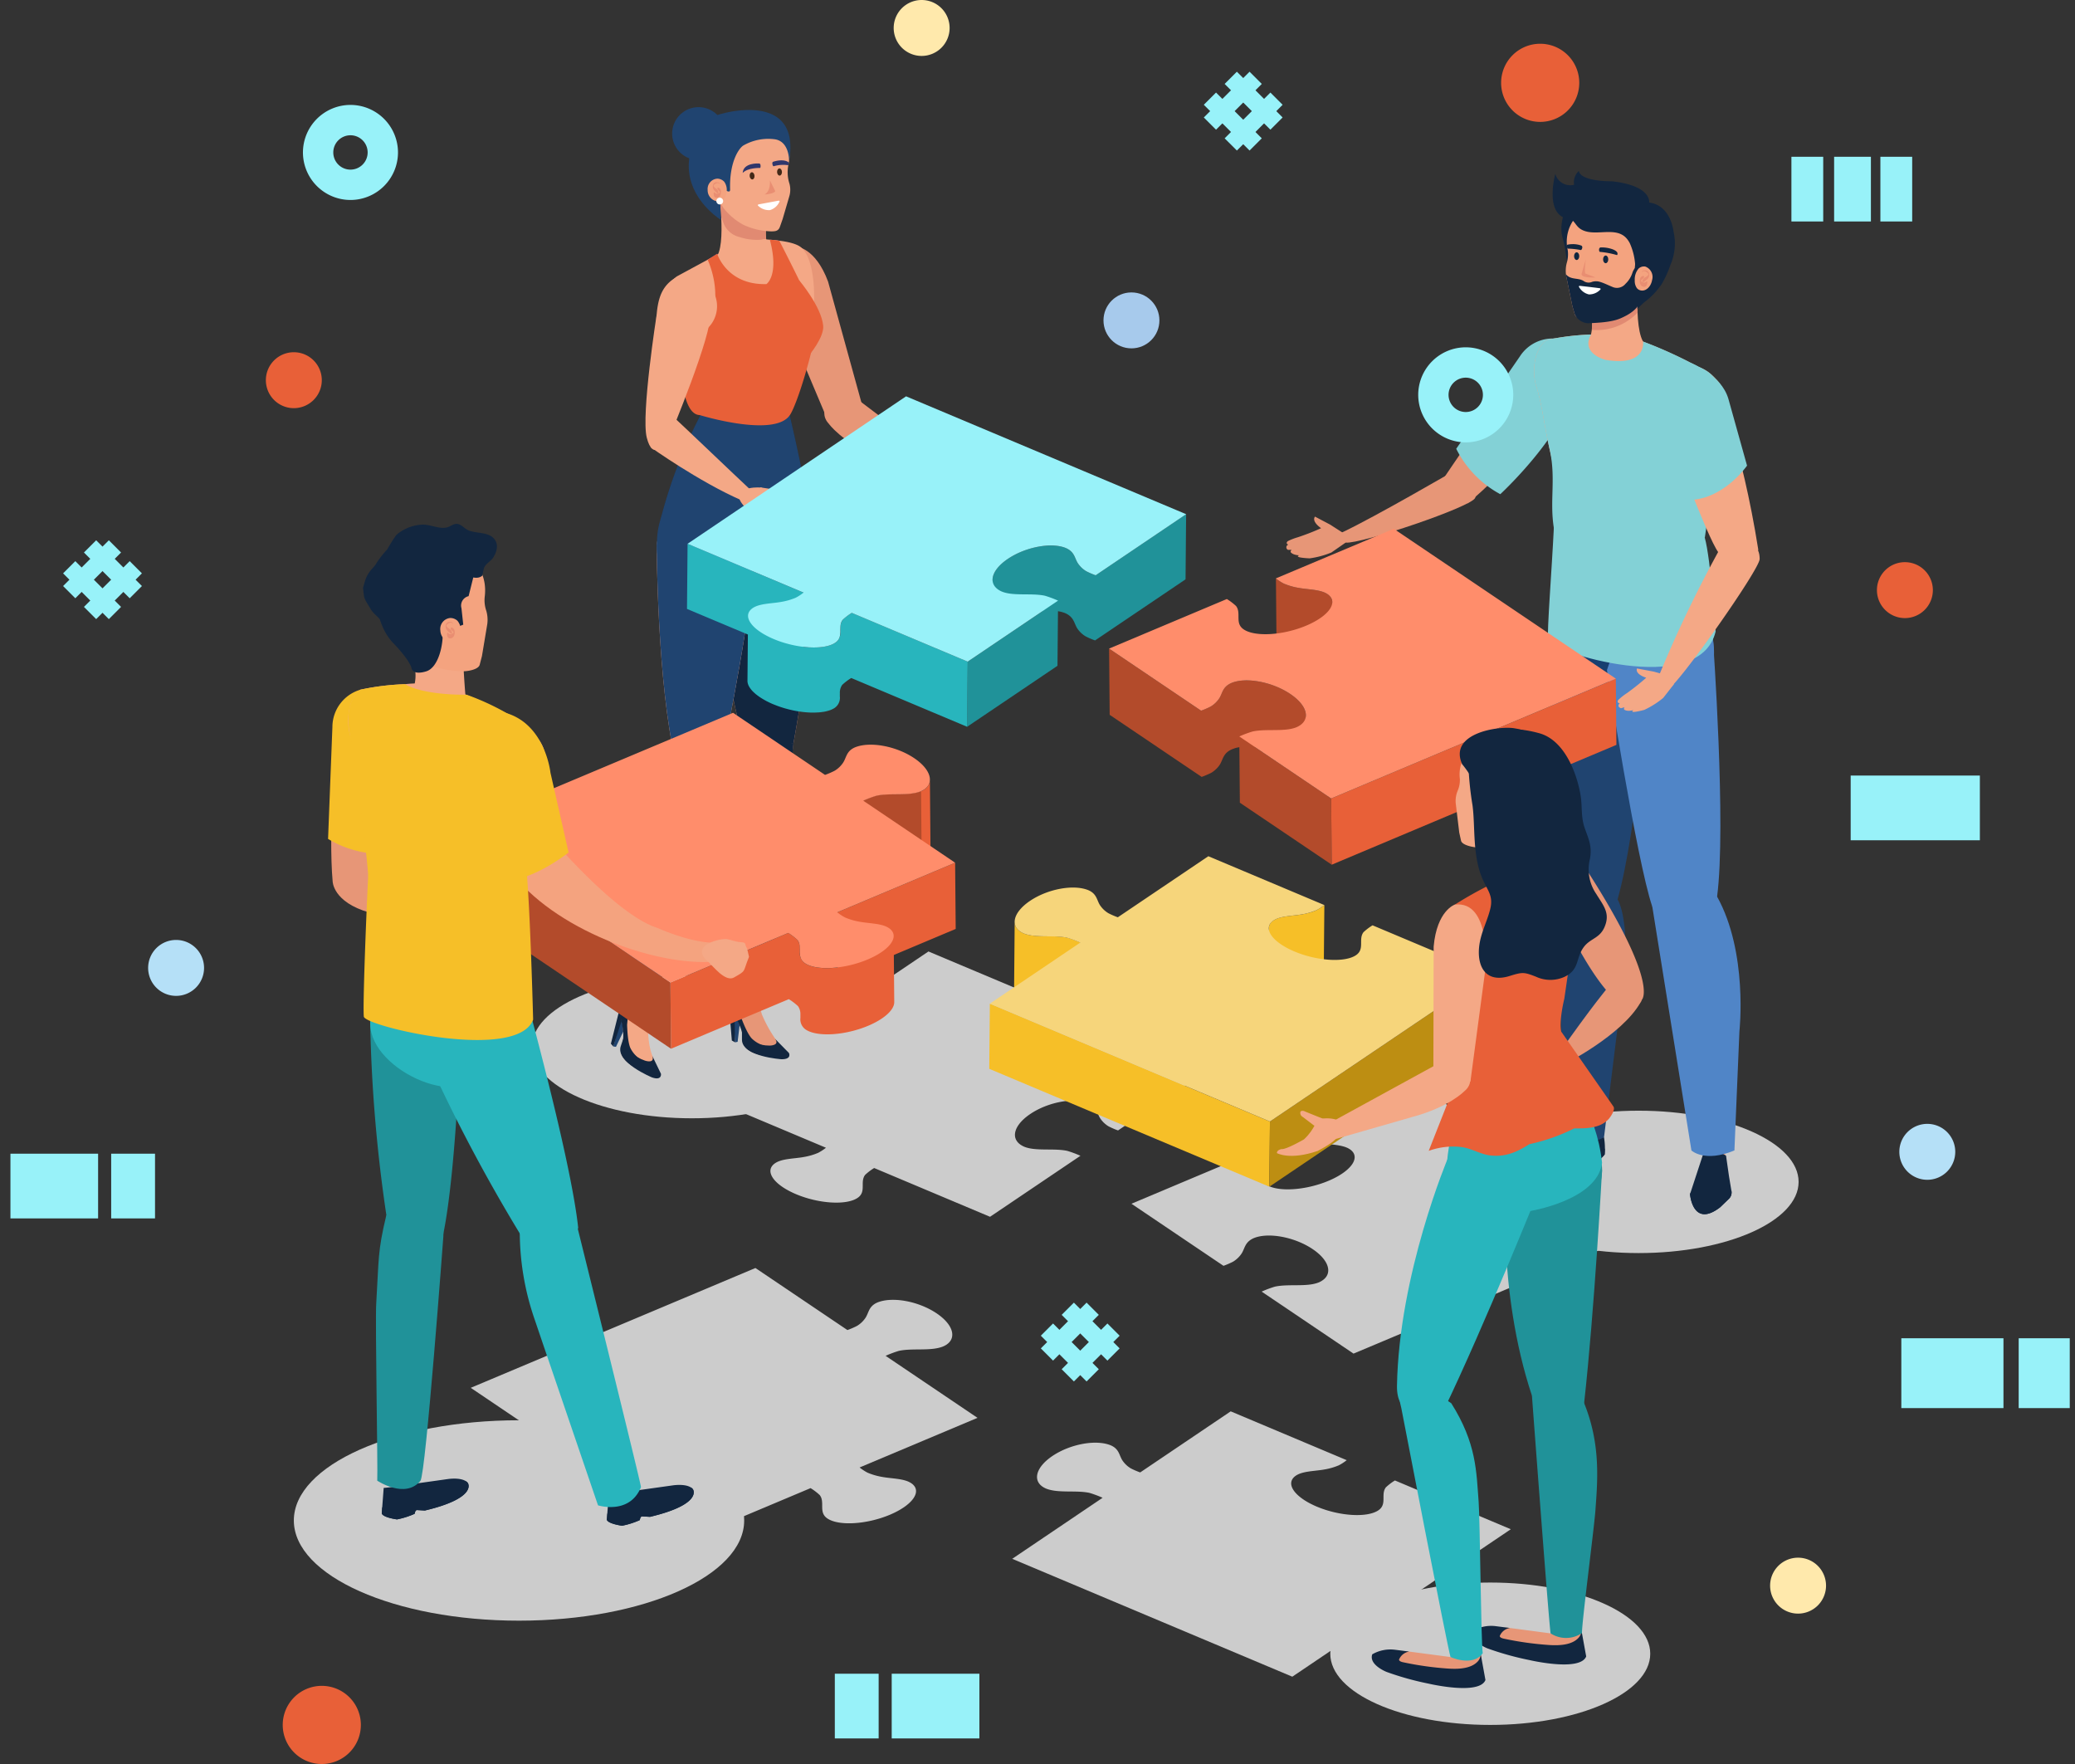 <svg xmlns="http://www.w3.org/2000/svg" width="400" height="340" viewBox="0 0 400 340">
  <rect x="0" y="0" width="400" height="340" fill="#333333" stroke="none"/>
  <g id="t2-i4" transform="translate(-714 396)">
    <rect id="Rectángulo_36716" data-name="Rectángulo 36716" width="400" height="340" transform="translate(714 -396)" fill="none"/>
    <g id="Group_111041" data-name="Group 111041">
      <g id="Group_110895" data-name="Group 110895">
        <g id="Group_110891" data-name="Group 110891">
          <path id="Path_170314" data-name="Path 170314" d="M946.97-189.89l-53.992-22.72-42.12,28.421,22.364,9.41a9.633,9.633,0,0,1-1.507.983,12.329,12.329,0,0,1-2.759.8c-1.881.347-4.19.29-5.53,1.194-2.1,1.415-.446,3.981,3.677,5.82.119.054.242.106.365.158,4.389,1.846,9.7,2.166,11.851.71,1.751-1.182.405-3.058,1.45-4.431a10.619,10.619,0,0,1,1.746-1.327l22.336,9.4,17.427-11.758c-.071-.034-.146-.068-.224-.1a21.065,21.065,0,0,0-2.293-.84c-2.6-.571-6.114.122-8.359-.823-2.752-1.225-2.19-4,1.2-6.289,3.423-2.31,8.439-3.24,11.2-2.078,1.715.764,1.648,1.967,2.314,2.954a5.081,5.081,0,0,0,1.544,1.476c.082.05.393.206.788.383.33.147.718.308,1.08.429Z" fill="#ccc"/>
        </g>
        <path id="Path_170315" data-name="Path 170315" d="M889.662-110.122c-1.361-.92-3.71-.861-5.62-1.214a12.487,12.487,0,0,1-2.807-.818,9.765,9.765,0,0,1-1.531-1l22.73-9.565-17.71-11.95c.072-.036.149-.071.228-.106a20.969,20.969,0,0,1,2.33-.854c2.639-.58,6.212.124,8.587-.876,2.7-1.206,2.135-4.031-1.309-6.352-3.479-2.349-8.578-3.295-11.471-2.075-1.657.74-1.591,1.962-2.266,2.964a5.162,5.162,0,0,1-1.571,1.5c-.083.051-.4.211-.806.392-.335.15-.727.31-1.091.434L859.623-151.6l-54.878,23.093,42.811,28.887,22.7-9.553a11.048,11.048,0,0,1,1.773,1.347c1.062,1.4-.307,3.3,1.472,4.505,2.193,1.478,7.585,1.155,12.046-.721.126-.053.249-.107.37-.161C890.114-106.076,891.792-108.685,889.662-110.122Z" fill="#ccc"/>
        <g id="Group_110892" data-name="Group 110892">
          <path id="Path_170316" data-name="Path 170316" d="M932.11-163.987l22.7-9.553a10.928,10.928,0,0,1,1.776,1.347c1.062,1.4-.307,3.3,1.473,4.506,2.193,1.478,7.584,1.155,12.045-.722.125-.052.247-.105.368-.158,4.192-1.87,5.873-4.48,3.742-5.918-1.363-.919-3.71-.861-5.623-1.214a12.5,12.5,0,0,1-2.8-.817,9.86,9.86,0,0,1-1.531-1l22.73-9.564L1029.8-158.19,974.921-135.1,957.21-147.049c.069-.034.143-.068.219-.1a21.128,21.128,0,0,1,2.338-.858c2.641-.58,6.214.125,8.5-.836,2.8-1.246,2.226-4.069-1.215-6.392-3.48-2.348-8.578-3.294-11.387-2.112-1.744.776-1.676,2-2.351,3a5.188,5.188,0,0,1-1.571,1.5c-.083.049-.4.21-.807.39-.333.15-.725.311-1.089.434Z" fill="#ccc"/>
        </g>
        <g id="Group_110894" data-name="Group 110894">
          <g id="Group_110893" data-name="Group 110893">
            <path id="Path_170317" data-name="Path 170317" d="M1005.24-101.25l-22.338-9.4a10.707,10.707,0,0,0-1.745,1.325c-1.044,1.374.3,3.25-1.448,4.432-2.157,1.455-7.463,1.137-11.851-.71-.124-.052-.245-.1-.365-.158-4.123-1.838-5.774-4.406-3.68-5.82,1.34-.9,3.651-.846,5.53-1.193a12.309,12.309,0,0,0,2.76-.805,9.636,9.636,0,0,0,1.506-.981l-22.363-9.412L933.8-112.2c-.361-.121-.749-.282-1.079-.43-.394-.174-.7-.332-.786-.382a5.094,5.094,0,0,1-1.547-1.476c-.664-.987-.6-2.19-2.229-2.917-2.847-1.2-7.862-.269-11.287,2.041-3.386,2.285-3.946,5.064-1.286,6.25,2.337.985,5.851.29,8.448.862a20.626,20.626,0,0,1,2.293.84c.078.035.153.069.224.1L909.126-95.548l53.994,22.72Z" fill="#ccc"/>
          </g>
        </g>
      </g>
      <g id="Group_111007" data-name="Group 111007">
        <g id="Group_110925" data-name="Group 110925">
          <path id="Path_170318" data-name="Path 170318" d="M878.224-194.179c0,7.578-13.807,13.721-30.84,13.721s-30.84-6.143-30.84-13.721,13.808-13.722,30.84-13.722S878.224-201.758,878.224-194.179Z" fill="#ccc"/>
          <g id="Group_110924" data-name="Group 110924">
            <g id="Group_110898" data-name="Group 110898">
              <path id="Path_170319" data-name="Path 170319" d="M855.686-195.1l.506-.094.506-4.247-1.329-1.573Z" fill="#204470"/>
              <g id="Group_110897" data-name="Group 110897">
                <path id="Path_170320" data-name="Path 170320" d="M855.077-195.443l.609.345-.1-6.951-1.073-.244Z" fill="#12263f"/>
                <g id="Group_110896" data-name="Group 110896">
                  <path id="Path_170321" data-name="Path 170321" d="M859.751-204.193l1.128,3.727a25.078,25.078,0,0,0,2.8,5.007s2.286,3.134-1.991,2.925c0,0-4.561-.243-4.492-3.169.059-2.517-2.253-5.641-2.253-5.641a2.544,2.544,0,0,1,.3-3l.791-.9,3.836-.671Z" fill="#e79677"/>
                  <path id="Path_170322" data-name="Path 170322" d="M863.929-194.3a5.748,5.748,0,0,1-4.968-1.5c-1.186-1.168-2.539-5.443-2.09-4.023.186.587-1.209-4.609-.837-5.421l-.791.9a2.656,2.656,0,0,0-.377,3.084s2.391,3.044,2.332,5.561c-.069,2.926,4.492,3.169,4.492,3.169,2.567.125,2.769-.954,2.521-1.836A2.648,2.648,0,0,1,863.929-194.3Z" fill="#12263f"/>
                  <path id="Path_170323" data-name="Path 170323" d="M866.079-193.052s.644,1.216-1.4,1.216c0,0-7.653-.486-7.65-3.774l0-2.649s.6,3.781,5.328,3.79c0,0,2.1,0,1.015-1.338Z" fill="#12263f"/>
                </g>
              </g>
            </g>
            <g id="Group_110923" data-name="Group 110923">
              <path id="Path_170324" data-name="Path 170324" d="M853.758-370.253a5.093,5.093,0,0,1-5.093,5.093,5.093,5.093,0,0,1-5.093-5.093,5.093,5.093,0,0,1,5.093-5.094A5.093,5.093,0,0,1,853.758-370.253Z" fill="#204470"/>
              <path id="Path_170325" data-name="Path 170325" d="M852.317-346.777h10.031c-.455-1.461-1.4-5.241.062-7.815l-10.136-6.656S854.076-350.079,852.317-346.777Z" fill="#f4a886"/>
              <path id="Path_170326" data-name="Path 170326" d="M853.441-353.08A4.407,4.407,0,0,0,856.6-350.3a10.583,10.583,0,0,0,5.095.377,7.932,7.932,0,0,1,.716-4.674l-10.136-6.656s.549,3.407.745,7.013C853.157-353.85,853.29-353.464,853.441-353.08Z" fill="#e18a72"/>
              <path id="Path_170327" data-name="Path 170327" d="M864.339-352.268l.532-1.51,1.3-4.439a4.472,4.472,0,0,0,.022-2.355,7.14,7.14,0,0,1-.206-3.685c.826-4.04-.967-6.148-.967-6.148-2.357-3.714-7.921-3.7-7.921-3.7-6.88.357-7.441,7.018-7.441,7.018-1.105,4.432,2.429,8.111,2.435,8.118a4.914,4.914,0,0,1,.711,1.8,5.559,5.559,0,0,0,1.009,1.684,12.4,12.4,0,0,0,3.527,2.831,13.618,13.618,0,0,0,5.3,1.25C863.345-351.411,864.034-351.4,864.339-352.268Z" fill="#f4a886"/>
              <g id="Group_110901" data-name="Group 110901">
                <path id="Path_170328" data-name="Path 170328" d="M832.229-194.3l.51.073,1.841-3.86L833.827-200Z" fill="#204470"/>
                <g id="Group_110900" data-name="Group 110900">
                  <path id="Path_170329" data-name="Path 170329" d="M831.763-194.823l.466.523,2.14-6.616-.938-.575Z" fill="#12263f"/>
                  <g id="Group_110899" data-name="Group 110899">
                    <path id="Path_170330" data-name="Path 170330" d="M839-201.61c-.1,3.106-.332,6.593.921,9.533,0,0,1.159,3.7-2.825,2.132,0,0-4.242-1.694-3.238-4.443.864-2.365-.325-6.065-.325-6.065a2.547,2.547,0,0,1,1.246-2.75l1.04-.6H839.8Z" fill="#f4a886"/>
                    <path id="Path_170331" data-name="Path 170331" d="M839.782-190.9a5.745,5.745,0,0,1-4.223-3.017c-.749-1.488-.659-5.971-.69-4.482-.012.616.334-4.755.947-5.4l-1.04.6a2.656,2.656,0,0,0-1.345,2.8s1.288,3.65.424,6.015c-1,2.749,3.238,4.443,3.238,4.443,2.392.942,2.929-.015,2.977-.931A2.449,2.449,0,0,1,839.782-190.9Z" fill="#12263f"/>
                    <path id="Path_170332" data-name="Path 170332" d="M841.416-189.028s.22,1.358-1.716.7c0,0-7.093-2.916-6.035-6.029l.847-2.51s-.643,3.773,3.831,5.3c0,0,1.988.673,1.39-.942Z" fill="#12263f"/>
                  </g>
                </g>
              </g>
              <path id="Path_170333" data-name="Path 170333" d="M843.4-248.024c-5.087,9.393-5.987,13.217-6.892,20.359-.528,4.155-.353,21.654-.9,24.264-.228,1.082,3.885.489,3.885.489.752-1.831,12.728-42.037,12.728-42.037s1.34-4.165.228-4.889C846.87-253.476,845.619-252.118,843.4-248.024Z" fill="#f4a886"/>
              <path id="Path_170334" data-name="Path 170334" d="M839.622-202.073c.752-1.831,12.6-42.876,12.6-42.876s1.34-4.165.228-4.889c-5.584-3.638-6.835-2.28-9.052,1.814-5.087,9.393-5.987,13.217-6.892,20.359-.528,4.155-1.385,21.05-1.93,23.661C834.58-204,837.623-200.378,839.622-202.073Z" fill="#204470"/>
              <path id="Path_170335" data-name="Path 170335" d="M866.237-315.955s3.91,16.546,3.385,18.354c-1.512,5.206-15.538,12.512-28.327,1.858a94.708,94.708,0,0,1,8.995-22.59S852.521-316.029,866.237-315.955Z" fill="#272c34"/>
              <path id="Path_170336" data-name="Path 170336" d="M864.244-349.577s5.117,9.892,7.4,15.318c-.957,6.361-4.413,15.8-5.8,17.788-3.043,4.36-16.96.467-16.96.467L844.87-329.4c11.71-4.2,5.544-16.543,5.544-16.543l1.835-1.158s1.873,6.064,9.494,5.847c0,0,2.5-1.63.661-8.547A10.67,10.67,0,0,1,864.244-349.577Z" fill="#694896"/>
              <path id="Path_170337" data-name="Path 170337" d="M851.507-293.146s1.347,26.694,6.286,41.05c.735,2.141,9.175-.7,9.175-.7s4.258-22.967,4-32.483c-.145-5.378-2.069-16.975-2.069-16.975S853.075-304.327,851.507-293.146Z" fill="#e79677"/>
              <path id="Path_170338" data-name="Path 170338" d="M858.035-252.192l8.933-.608s-5.489,45.568-5.987,47.484c0,0-3.84,1.389-3.762.286.186-2.661-3.017-23.111-3.115-27.3C853.947-239.053,854.211-243.3,858.035-252.192Z" fill="#e79677"/>
              <path id="Path_170339" data-name="Path 170339" d="M851.507-293.146s1.347,26.694,6.286,41.05c.735,2.141,9.175-.7,9.175-.7s4.258-22.967,4-32.483c-.145-5.378-2.069-16.975-2.069-16.975S853.075-304.327,851.507-293.146Z" fill="#12263f"/>
              <path id="Path_170340" data-name="Path 170340" d="M862.088-205.03c.906-1.76,4.88-47.77,4.88-47.77l-8.933.608c-3.824,8.89-4.088,13.139-3.931,19.864.1,4.187,2.125,24.637,1.939,27.3C856.043-205.03,860.9-202.72,862.088-205.03Z" fill="#12263f"/>
              <g id="Group_110908" data-name="Group 110908">
                <g id="Group_110902" data-name="Group 110902">
                  <path id="Path_170341" data-name="Path 170341" d="M880.4-317.173l-6.772-24.55c-2.438-6.567-6.076-6.727-6.076-6.727-6.973,1.055-2.509,13.29-2.509,13.29l8.607,20.392" fill="#e79677"/>
                </g>
                <g id="Group_110907" data-name="Group 110907">
                  <g id="Group_110903" data-name="Group 110903">
                    <path id="Path_170342" data-name="Path 170342" d="M900.027-298.831c-2.927-2.172-3.13-2.762-3.573-3.646-1.908-3.79,2.961-2.959,4.149-2.5.682.265.477,1.95,2.364,4.321,0,0,3.145,2.507,4.013,2.49,0,0,.864.257.77.893C907.75-297.271,905.123-296.2,900.027-298.831Z" fill="#e79677"/>
                  </g>
                  <g id="Group_110906" data-name="Group 110906">
                    <g id="Group_110904" data-name="Group 110904">
                      <path id="Path_170343" data-name="Path 170343" d="M875.984-320.008" fill="#e79677"/>
                    </g>
                    <g id="Group_110905" data-name="Group 110905">
                      <path id="Path_170344" data-name="Path 170344" d="M879.878-318.6l19.831,15c.547,2.734-.706,2.93-.706,2.93l-15.995-7.278c-6.849-2.964-9.233-6.376-9.233-6.376s-2.8-2.621,1.657-5.251C875.432-319.572,877.457-320.736,879.878-318.6Z" fill="#e79677"/>
                    </g>
                  </g>
                  <path id="Path_170345" data-name="Path 170345" d="M900.04-305.146s-.868,1.679,1.4,1.571l2.4-1.323a.857.857,0,0,0,.58-.934s-.2-.4-.946-.143Z" fill="#e79677"/>
                </g>
              </g>
              <path id="Path_170346" data-name="Path 170346" d="M840.584-290.913s.1,26.7,3.626,41.471c.524,2.2,8.569,1.527,8.569,1.527s5.25-25.254,5.919-34.749c.379-5.367,1.452-14.759,1.452-14.759S841.315-299.29,840.584-290.913Z" fill="#f4a886"/>
              <path id="Path_170347" data-name="Path 170347" d="M844.48-342.729a6.175,6.175,0,0,0-2.006,7.514l7.752,18.828s12.573,4.276,15.616-.084c1.39-1.991,2.676-7.27,4.363-14.882,1.147-5.173,1.225-14.211-1.687-16.887-1.679-1.544-7.115-1.512-7.155-1.7l-8.807,2.838Z" fill="#f4a886"/>
              <path id="Path_170348" data-name="Path 170348" d="M861.078-317.924c.745-.135,4.764,1.453,4.764,1.453s2.9,12.338,3.06,14.213-12.738,11.586-27.15,6.058c0,0,7.278-17.167,8.341-20.756C851.315-321.077,861.078-317.924,861.078-317.924Z" fill="#f4a886"/>
              <path id="Path_170349" data-name="Path 170349" d="M868.077-341.946s4.255,5.009,4.612,8.731c.2,2.072-2.418,5.541-3.727,6.819C868.034-325.49,862.54-338.488,868.077-341.946Z" fill="#e86038"/>
              <path id="Path_170350" data-name="Path 170350" d="M845.283-300.29s-5.082,1.129-4.624,10.444c.447,9.1,17.01,10.989,19.137,1.823C862.084-297.888,854.327-303.671,845.283-300.29Z" fill="#204470"/>
              <path id="Path_170351" data-name="Path 170351" d="M852.863-356.4c-.036-3.142.044-2.948.044-2.948.073-.919,1.874,1.06,1.837-.136-.171-5.472,1.818-8.078,2.6-8.5a9.625,9.625,0,0,1,6.106-1.158c2.768.492,2.662,4.177,2.662,4.177,2.358-13.49-12.686-9.179-12.686-9.179a8.337,8.337,0,0,0-6.572,8.828c-.9,7.415,6.127,11.7,6.127,11.7Z" fill="#204470"/>
              <g id="Group_110917" data-name="Group 110917">
                <g id="Group_110913" data-name="Group 110913">
                  <g id="Group_110912" data-name="Group 110912">
                    <g id="Group_110911" data-name="Group 110911">
                      <g id="Group_110910" data-name="Group 110910">
                        <g id="Group_110909" data-name="Group 110909">
                          <path id="Path_170352" data-name="Path 170352" d="M853.344-357.466a1.473,1.473,0,0,1-.955.291,2.168,2.168,0,0,1-1.975-2.225,1.99,1.99,0,0,1,1.881-2.166,1.87,1.87,0,0,1,1.32.6,2.7,2.7,0,0,1,.407,2.2A2.039,2.039,0,0,1,853.344-357.466Z" fill="#f4a37f"/>
                        </g>
                      </g>
                    </g>
                  </g>
                </g>
                <g id="Group_110916" data-name="Group 110916">
                  <g id="Group_110914" data-name="Group 110914">
                    <path id="Path_170353" data-name="Path 170353" d="M852.725-360.438c-.062-.636-1.35-.029-1.155.331a1.971,1.971,0,0,0,.516.5.935.935,0,0,1,.4.7c0,.036.011.146-.026.172-.167.115-.713-.506-.832-.637a1.064,1.064,0,0,1-.155-1.018.636.636,0,0,1,.706-.476c.289.016.584.037.567.4,0,.007-.013.067-.017.034Z" fill="#e98e72"/>
                  </g>
                  <g id="Group_110915" data-name="Group 110915">
                    <path id="Path_170354" data-name="Path 170354" d="M852.313-359.777c.135-.134.263-.022.4.076a.612.612,0,0,1,.23.375,1.5,1.5,0,0,1-.16,1.063.8.8,0,0,1-.691.367c-.388-.011-.5-.354-.518-.682,0-.087-.011-.294.074-.349s.159.085.221.147a.548.548,0,0,0,.329.124.7.7,0,0,0,.576-.258.322.322,0,0,0,.059-.1c0,.214-.012.261-.034.144a.593.593,0,0,0-.073-.152c-.09-.148-.242-.25-.342-.391-.048-.066-.138-.3-.071-.365Z" fill="#e98e72"/>
                  </g>
                </g>
              </g>
              <g id="Group_110919" data-name="Group 110919">
                <path id="Path_170355" data-name="Path 170355" d="M859.446-362.152c.038.381-.143.711-.4.736s-.5-.263-.535-.645.143-.71.4-.735S859.409-362.533,859.446-362.152Z" fill="#422918"/>
                <path id="Path_170356" data-name="Path 170356" d="M864.739-362.865c.014.383-.185.7-.445.709s-.481-.292-.495-.674.184-.7.444-.71S864.725-363.248,864.739-362.865Z" fill="#422918"/>
                <path id="Path_170357" data-name="Path 170357" d="M857.166-362.665c.995-1.046,3.334-.962,3.334-.962s.156-.009.114-.485c0,0-.011-.422-.349-.381C860.265-364.493,857.289-364.69,857.166-362.665Z" fill="#30376c"/>
                <path id="Path_170358" data-name="Path 170358" d="M866.082-364.665c-1.038-.841-2.949-.185-2.949-.185-.336.049-.237.459-.237.459.084.471.238.437.238.437a6.456,6.456,0,0,1,2.815-.2C865.995-364.323,866.042-364.493,866.082-364.665Z" fill="#30376c"/>
                <g id="Group_110918" data-name="Group 110918">
                  <path id="Path_170359" data-name="Path 170359" d="M864.069-357.319l-3.768.7c-.2.037-.277.154-.17.26a2.965,2.965,0,0,0,2.3.855,2.942,2.942,0,0,0,1.833-1.63C864.322-357.259,864.23-357.33,864.069-357.319Z" fill="#fff"/>
                </g>
                <path id="Path_170360" data-name="Path 170360" d="M861.363-358.505c1.974-.143,2.083-.661,2.083-.661l-1.036-2.082S862.648-359.166,861.363-358.505Z" fill="#e98e72"/>
              </g>
              <path id="Path_170361" data-name="Path 170361" d="M840.584-290.913s.1,26.7,3.626,41.471c.524,2.2,8.569,1.527,8.569,1.527s5.25-25.254,5.919-34.749c.379-5.367,1.452-14.759,1.452-14.759S841.315-299.29,840.584-290.913Z" fill="#204470"/>
              <path id="Path_170362" data-name="Path 170362" d="M866.237-315.955s3.91,16.546,3.385,18.354c-1.512,5.206-15.538,12.512-28.327,1.858a94.708,94.708,0,0,1,8.995-22.59S852.521-316.029,866.237-315.955Z" fill="#204470"/>
              <path id="Path_170363" data-name="Path 170363" d="M848.882-316s14.311,4.41,17.355.049c1.39-1.99,4.451-11.943,5.408-18.3-2.284-5.426-7.4-15.318-7.4-15.318a10.67,10.67,0,0,0-1.84-.221c1.843,6.917-.661,8.547-.661,8.547-7.621.217-9.494-5.847-9.494-5.847l-1.835,1.158s5.677,11.792-5.281,17.185C845.133-328.755,844.87-316.1,848.882-316Z" fill="#e86038"/>
              <path id="Path_170364" data-name="Path 170364" d="M853.4-357.244a.653.653,0,0,1-.652.652.652.652,0,0,1-.652-.652.651.651,0,0,1,.652-.652A.652.652,0,0,1,853.4-357.244Z" fill="#fff"/>
              <g id="Group_110922" data-name="Group 110922">
                <path id="Path_170365" data-name="Path 170365" d="M850.627-341.01a5.883,5.883,0,0,1-.255,8.317c-2.367,2.227-9.806,6.473-9.875,3.223-.137-6.386.113-9.855,2.48-12.081S848.4-343.377,850.627-341.01Z" fill="#f4a886"/>
                <path id="Path_170366" data-name="Path 170366" d="M850.893-335.61l-5.142-2.965-5.167,3.234s-3.024,19.269-1.91,23.679c1.187,4.7,3.345,1.237,4.367-.048C843.041-311.71,851.474-331.866,850.893-335.61Z" fill="#f4a886"/>
                <path id="Path_170367" data-name="Path 170367" d="M839.455-309.781s9.246,6.6,17.452,10.194c0,0,2.711-1.139,1.355-2.392-2.3-2.128-12.367-11.766-14.69-13.9C839.455-317.284,839.455-309.781,839.455-309.781Z" fill="#f4a886"/>
                <g id="Group_110921" data-name="Group 110921">
                  <g id="Group_110920" data-name="Group 110920">
                    <path id="Path_170368" data-name="Path 170368" d="M861.585-295.9c-3.345-1.446-3.678-1.975-4.311-2.732-2.725-3.254,2.205-3.559,3.468-3.382.724.1.91,1.79,3.289,3.667,0,0,3.634,1.721,4.476,1.506,0,0,.9.051.953.693C869.46-296.149,867.148-294.506,861.585-295.9Z" fill="#f4a886"/>
                  </g>
                  <path id="Path_170369" data-name="Path 170369" d="M860.585-302.055s-1.433,1.232.709,1.982l2.719-.327s.767.03.887-.65c0,0-.037-.45-.823-.486Z" fill="#f4a886"/>
                </g>
              </g>
            </g>
          </g>
        </g>
        <g id="Group_110927" data-name="Group 110927" style="isolation: isolate">
          <path id="Path_170370" data-name="Path 170370" d="M918.518-278.082c-.039-.01-.08-.018-.12-.027-.062-.013-.123-.028-.186-.04-.045-.009-.09-.016-.135-.023l-.131-.023-.092,10.523-17.427,11.759.11-12.559,14.437-9.739c-.212.024-.425.054-.641.09-.046.006-.093.015-.14.023l-.246.045-.166.033c-.08.016-.159.033-.239.051l-.151.033c-.126.029-.252.059-.379.091l-.1.025c-.156.04-.311.084-.467.129l-.082.025c-.216.063-.43.132-.644.2l-.022.009q-.322.111-.641.234a.425.425,0,0,1-.045.018c-.241.1-.479.2-.714.3l-.033.015c-.237.107-.472.221-.7.34l-.023.011q-.35.182-.687.38l-.012.008c-.228.133-.45.274-.666.42-1.923,1.3-2.935,2.756-2.946,4q.055-6.279.11-12.557c.011-1.242,1.023-2.7,2.947-4,.215-.146.438-.286.666-.421l.012-.006c.224-.133.453-.259.686-.381l.024-.011c.23-.119.464-.232.7-.34l.036-.015c.234-.106.47-.2.71-.3l.014-.005c.013-.006.026-.01.04-.015q.312-.121.629-.231l.03-.011c.211-.072.423-.138.635-.2l.056-.018.036-.01c.155-.044.309-.087.463-.127l.1-.027c.125-.031.249-.061.373-.089.025,0,.05-.012.075-.018l.084-.017.228-.049.176-.034.232-.043c.041-.006.082-.014.123-.022l.031,0c.214-.036.426-.065.638-.091l.055-.007.041,0c.185-.021.368-.038.55-.05l.046,0c.021,0,.041,0,.061,0,.171-.011.342-.019.51-.022h.014c.158,0,.314,0,.469,0h.063l.053,0c.156.005.309.013.46.024h.013l.035,0c.157.013.309.031.46.051a.458.458,0,0,1,.052.007l.035.005c.06.009.119.02.178.03s.1.016.145.026.115.023.172.037c.039.009.079.015.118.025l.015,0c.135.033.266.07.393.11l.089.029c.129.043.255.088.375.139.1.043.187.088.273.133l.074.042c.03.018.063.034.092.051s.048.033.073.048.061.039.091.059c.047.033.092.065.136.1.026.02.052.039.076.059l.026.02c.052.043.1.088.147.132l.019.018q.055.054.1.108v0h0v0c.01.012.019.024.03.035s.032.037.047.056c.033.039.064.078.094.118l.042.056.021.028c.014.021.026.042.04.062.026.039.051.078.076.118s.034.058.05.087.045.08.066.121l.019.035.02.042c.035.07.068.14.1.212l.016.034c.042.1.084.193.125.289.027.063.054.125.082.188l.037.084c.038.083.076.166.117.247.021.041.043.081.066.121.012.023.023.045.036.067.036.063.074.125.116.186.026.039.055.078.083.117s.08.109.123.164c.018.023.037.048.056.071.058.073.12.144.185.215l.011.014c.068.073.14.146.214.218l.067.061c.055.051.111.1.17.151l.085.072c.059.048.12.1.183.142l.083.061c.092.065.185.128.284.189l.017.011.03.016.019.009.042.024.03.015.05.025.035.018.059.029.048.023.061.03.075.036.045.021c.028.014.058.027.088.04l.047.023.142.063c.33.147.718.308,1.08.43l17.443-11.772-.11,12.557L925.1-272.563c-.362-.122-.751-.282-1.081-.429l-.143-.064-.024-.011-.109-.052a.378.378,0,0,1-.041-.019l-.08-.038-.049-.023-.061-.03c-.013-.006-.025-.013-.038-.018l-.057-.029-.029-.015-.05-.025-.023-.013c-.014-.007-.028-.014-.039-.021l-.015-.009-.024-.013-.005,0c-.1-.061-.192-.124-.283-.189-.03-.021-.058-.042-.087-.064-.061-.045-.121-.091-.179-.139-.015-.012-.031-.023-.046-.036l-.042-.037c-.057-.049-.112-.1-.166-.147-.023-.022-.047-.043-.07-.066-.074-.071-.145-.144-.212-.216l0,0-.013-.016c-.065-.069-.125-.14-.182-.211-.019-.023-.037-.048-.056-.071-.043-.055-.085-.111-.125-.166-.009-.014-.021-.027-.03-.04l-.052-.076c-.041-.061-.079-.122-.115-.185-.017-.029-.032-.057-.047-.086s-.036-.064-.052-.1l0-.005c-.043-.083-.082-.167-.12-.251l-.03-.07c-.033-.075-.066-.149-.1-.224s-.074-.173-.113-.259l-.021-.048q-.047-.1-.1-.2c-.014-.027-.027-.055-.041-.081s-.042-.078-.065-.117-.033-.061-.051-.09-.05-.078-.076-.118-.039-.06-.06-.089l-.043-.057c-.029-.039-.06-.078-.092-.116l-.05-.058c-.042-.048-.087-.095-.134-.142a.172.172,0,0,1-.019-.019c-.054-.051-.112-.1-.173-.152l-.076-.057c-.043-.034-.089-.066-.137-.1l-.091-.06c-.052-.033-.107-.066-.163-.1l-.076-.042c-.086-.045-.175-.091-.272-.133-.12-.051-.246-.1-.375-.139l-.089-.029C918.785-278.013,918.654-278.05,918.518-278.082Z" fill="#209299"/>
          <path id="Path_170371" data-name="Path 170371" d="M846.434-278.632l.11-12.558,22.364,9.41-.091,10.451.021,0,.145.017c.179.02.356.038.532.052l.053,0c.129.01.256.019.384.026l.144.008.286.012.106,0c.224.006.447.008.663,0l.087,0c.181,0,.359-.011.534-.022l.041,0c.163-.011.322-.027.479-.043l.117-.014c.134-.015.265-.034.394-.054l.046-.007c.139-.024.274-.05.406-.079l.1-.023c.124-.029.244-.06.361-.094l.051-.013.073-.023.189-.062.1-.034.156-.06.086-.036c.051-.022.1-.045.148-.067l.081-.039.146-.077.067-.037c.067-.039.133-.079.2-.122a2.246,2.246,0,0,0,.987-2.047l.006-.611a2.791,2.791,0,0,1,.457-1.773,10.63,10.63,0,0,1,1.746-1.326l22.336,9.4-.11,12.559-22.337-9.4a10.556,10.556,0,0,0-1.745,1.325,2.584,2.584,0,0,0-.454,1.584c0,.2,0,.406-.006.61a2.36,2.36,0,0,1-.99,2.239c-.062.042-.128.082-.2.121l-.069.037c-.046.025-.094.051-.143.076l-.083.04c-.048.022-.1.045-.147.066l-.086.037-.048.02-.11.04-.093.034c-.061.021-.123.041-.187.061-.026.007-.051.016-.078.024l-.012,0-.033.007c-.119.035-.242.066-.368.1l-.052.014-.044.007c-.134.029-.27.056-.41.08l-.007,0-.031,0c-.131.022-.266.04-.4.056l-.058.008-.054.006c-.158.016-.317.031-.481.042h-.044c-.175.011-.353.019-.535.024l-.055,0h-.027c-.216,0-.438,0-.663,0-.018,0-.035,0-.053,0l-.055,0q-.142,0-.285-.012c-.048,0-.1,0-.144-.007-.136-.008-.273-.016-.411-.029h-.024c-.177-.014-.356-.033-.536-.052l-.141-.017c-.158-.019-.317-.039-.477-.063l-.059-.007-.02,0c-.148-.022-.3-.046-.446-.07l-.076-.015-.376-.066-.167-.035-.287-.058c-.063-.013-.125-.028-.188-.042-.089-.019-.179-.04-.269-.062l-.071-.015-.061-.016q-.363-.088-.726-.19l-.1-.026c-.247-.071-.492-.144-.736-.223l-.075-.025c-.25-.083-.5-.169-.748-.26l-.044-.017c-.257-.1-.514-.2-.765-.3-.124-.051-.245-.1-.365-.157q-.254-.114-.494-.231l-.164-.081c-.1-.052-.207-.1-.308-.157-.061-.031-.119-.063-.177-.1-.093-.051-.184-.1-.273-.152-.057-.032-.113-.064-.168-.1-.033-.02-.069-.039-.1-.059-.057-.033-.11-.068-.164-.1s-.1-.06-.144-.09c-.1-.063-.194-.127-.289-.191l-.092-.063q-.181-.128-.349-.255l-.084-.067c-.066-.052-.133-.1-.2-.156l-.034-.031c-.082-.069-.159-.138-.235-.207-.033-.031-.069-.061-.1-.093-.106-.1-.206-.2-.3-.3h0c-.081-.088-.156-.176-.226-.263-.022-.029-.042-.057-.064-.085-.037-.048-.076-.1-.11-.145l-.025-.039c-.017-.025-.032-.049-.048-.074-.041-.061-.078-.122-.112-.184-.015-.026-.03-.051-.043-.077l-.025-.043c-.033-.065-.062-.128-.09-.193,0-.01-.007-.021-.012-.032-.018-.045-.036-.09-.051-.135-.01-.029-.018-.056-.025-.084s-.01-.029-.014-.044a1.9,1.9,0,0,1-.043-.192c0-.013,0-.025-.006-.039l-.005-.04a1.575,1.575,0,0,1-.016-.215v-.022q.039-4.47.079-8.939Z" fill="#28b5bd"/>
          <g id="Group_110926" data-name="Group 110926">
            <path id="Path_170372" data-name="Path 170372" d="M942.656-296.892l-53.992-22.72-42.12,28.422,22.364,9.41a9.638,9.638,0,0,1-1.507.983,12.384,12.384,0,0,1-2.759.8c-1.881.347-4.19.29-5.53,1.194-2.095,1.414-.446,3.981,3.677,5.819.119.054.242.106.365.159,4.389,1.846,9.7,2.165,11.851.709,1.751-1.181.4-3.057,1.45-4.431a10.63,10.63,0,0,1,1.746-1.326l22.336,9.4,17.427-11.758c-.071-.033-.146-.068-.224-.1a20.626,20.626,0,0,0-2.293-.84c-2.6-.571-6.114.121-8.359-.824-2.752-1.224-2.19-4,1.2-6.288,3.423-2.31,8.439-3.241,11.2-2.078,1.715.764,1.648,1.966,2.314,2.954a5.078,5.078,0,0,0,1.544,1.475c.082.051.393.207.788.383.33.147.718.308,1.08.43Z" fill="#98f2f9"/>
          </g>
        </g>
        <g id="Group_110929" data-name="Group 110929" style="isolation: isolate">
          <g id="Group_110928" data-name="Group 110928">
            <path id="Path_170373" data-name="Path 170373" d="M893.259-245.768c0,.031,0,.061,0,.093s0,.066,0,.1-.006.053-.009.081-.007.064-.012.1-.011.062-.017.093l-.015.07c-.007.032-.016.064-.025.094s-.013.044-.02.066l-.015.038a1.973,1.973,0,0,1-.107.256l0,.006a2.053,2.053,0,0,1-.141.232c-.008.013-.016.026-.025.038a2.17,2.17,0,0,1-.173.215c-.017.02-.035.039-.053.058s-.04.042-.061.061-.048.046-.073.068l-.067.06-.065.053-.123.094-.067.046c-.045.032-.093.063-.142.092l-.063.04c-.042.026-.086.048-.13.071-.024.015-.047.028-.073.042-.07.034-.143.07-.218.1a5.832,5.832,0,0,1-.9.29q-.377.092-.777.148c-.253.037-.513.065-.776.087-.368.029-.744.047-1.124.057-.833.024-1.688.015-2.517.039-.375.011-.744.028-1.1.057l.111,12.764c.361-.029.73-.047,1.1-.057.83-.023,1.684-.015,2.517-.039.38-.01.756-.028,1.124-.058q.4-.031.777-.086.4-.059.776-.148a5.847,5.847,0,0,0,.9-.291c.075-.034.148-.068.218-.1.021-.01.04-.022.06-.032q.074-.039.144-.081l.015-.008.041-.026c.051-.031.1-.063.148-.1l.066-.047c.042-.031.083-.062.122-.094l.038-.029.028-.024c.023-.02.046-.039.067-.06s.05-.044.073-.067l.061-.062c.012-.014.026-.027.038-.039l.015-.019a2.347,2.347,0,0,0,.174-.215l.011-.013c.005-.008.008-.016.014-.024a2.171,2.171,0,0,0,.141-.234h0l0,0a2.076,2.076,0,0,0,.108-.258.194.194,0,0,0,.009-.021l0-.014c.008-.026.016-.051.022-.076l.024-.085.015-.076c.005-.02.01-.042.014-.063l0-.023c.005-.034.01-.069.013-.1s.006-.049.008-.073,0-.077.005-.114c0-.019,0-.037,0-.055v-.026Z" fill="#e86038"/>
            <path id="Path_170374" data-name="Path 170374" d="M882.968-242.628l-.014,0a21.053,21.053,0,0,0-2.316.851c-.079.034-.156.07-.228.106l.112,12.763c.072-.036.148-.07.228-.106a21.949,21.949,0,0,1,2.316-.851l.013,0c.2-.044.408-.081.618-.112q.376-.054.77-.085l-.111-12.764c-.263.021-.52.049-.771.086C883.374-242.709,883.168-242.671,882.968-242.628Z" fill="#e86038"/>
          </g>
          <path id="Path_170375" data-name="Path 170375" d="M898.232-216.953l-.112-12.764-22.73,9.565.093,10.621c-2.639.316-5.01.068-6.291-.795a2.283,2.283,0,0,1-1-2.076c0-.21,0-.421-.006-.632a2.839,2.839,0,0,0-.464-1.8,11.034,11.034,0,0,0-1.773-1.348l-22.705,9.553.112,12.765,22.705-9.554a10.924,10.924,0,0,1,1.773,1.348,2.617,2.617,0,0,1,.46,1.6q0,.316.006.633a2.393,2.393,0,0,0,1.007,2.271c2.192,1.48,7.584,1.156,12.045-.722.126-.052.249-.106.371-.16,2.967-1.322,4.675-3.018,4.663-4.4q-.04-4.542-.08-9.084Z" fill="#e86038"/>
          <path id="Path_170376" data-name="Path 170376" d="M891.555-243.5l.113,12.763c-2.375,1-5.948.3-8.589.876a21.2,21.2,0,0,0-2.329.854c-.08.036-.156.07-.228.106l-.112-12.763c.072-.036.149-.072.228-.106a21.044,21.044,0,0,1,2.33-.855C885.607-243.208,889.181-242.5,891.555-243.5Z" fill="#b34b2b"/>
          <path id="Path_170377" data-name="Path 170377" d="M843.242-206.626l-42.811-28.887.112,12.763,42.812,28.888Z" fill="#b34b2b"/>
          <path id="Path_170378" data-name="Path 170378" d="M885.348-217.124c-1.361-.92-3.71-.861-5.62-1.213a12.485,12.485,0,0,1-2.807-.818,9.759,9.759,0,0,1-1.531-1l22.73-9.565-17.71-11.95c.072-.036.149-.072.228-.106a21.044,21.044,0,0,1,2.33-.855c2.639-.58,6.213.124,8.587-.875,2.7-1.206,2.135-4.031-1.309-6.353-3.479-2.348-8.577-3.294-11.471-2.075-1.657.74-1.591,1.963-2.266,2.964a5.164,5.164,0,0,1-1.571,1.5c-.083.05-.4.211-.806.392-.334.149-.726.31-1.091.434l-17.732-11.966-54.878,23.092,42.811,28.887,22.705-9.553a11.034,11.034,0,0,1,1.773,1.348c1.062,1.4-.307,3.3,1.472,4.5,2.193,1.478,7.585,1.154,12.046-.722.126-.052.249-.107.37-.16C885.8-213.077,887.478-215.686,885.348-217.124Z" fill="#ff8d6b"/>
        </g>
        <g id="Group_110951" data-name="Group 110951">
          <path id="Path_170379" data-name="Path 170379" d="M999.039-168.2c0,7.579,13.808,13.721,30.841,13.721s30.839-6.142,30.839-13.721-13.808-13.722-30.839-13.722S999.039-175.776,999.039-168.2Z" fill="#ccc"/>
          <g id="Group_110950" data-name="Group 110950">
            <g id="Group_110931" data-name="Group 110931">
              <g id="Group_110930" data-name="Group 110930">
                <path id="Path_170380" data-name="Path 170380" d="M1019.49-171.274a16.773,16.773,0,0,1-5.769,3.365,4.926,4.926,0,0,1-4.809-1.245.921.921,0,0,1,.141-1.409c6.383-4.853,8.294-6.229,8.294-6.229h5.86a13.361,13.361,0,0,1,.128,3.307,5.081,5.081,0,0,1-3.216,1.949c-.12.02-.345-.158-.459-.111Z" fill="#12263f"/>
              </g>
              <path id="Path_170381" data-name="Path 170381" d="M1009.025-170.542a1.6,1.6,0,0,0,.123.4,3.209,3.209,0,0,0,2.966,1.485,8.584,8.584,0,0,0,3.649-1.238,16.228,16.228,0,0,0,3.022-2.051,9.12,9.12,0,0,1,2.285-1.142,11.706,11.706,0,0,0,2.3-1.553c0,.631-.04,1.156-.04,1.156a5.081,5.081,0,0,1-3.216,1.949c-.12.02-.345-.158-.459-.111l-.17.373a16.773,16.773,0,0,1-5.769,3.365,4.926,4.926,0,0,1-4.809-1.245A.917.917,0,0,1,1009.025-170.542Z" fill="#12263f"/>
            </g>
            <g id="Group_110932" data-name="Group 110932">
              <path id="Path_170382" data-name="Path 170382" d="M1023.853-224.318c-6.517,7.2-9.1-.415-9.1-.415l-.807-44.226c-.085.659-.3-4.46,7.926-3.352,8.2,1.105,10.281,4.3,10.281,4.3s-4.513,30.547-8.3,43.689" fill="#e79677"/>
              <path id="Path_170383" data-name="Path 170383" d="M1014.712-225.293s3.307,46.576,3.577,48.21c0,0,4.019.889,4.037-.037.046-2.231,4.635-29.487,4.694-32.992.15-8.876-2.138-10.553-4.421-16.532C1022.6-226.644,1014.7-232.488,1014.712-225.293Z" fill="#e79677"/>
            </g>
            <g id="Group_110934" data-name="Group 110934">
              <g id="Group_110933" data-name="Group 110933">
                <path id="Path_170384" data-name="Path 170384" d="M1025.816-222.643c3.786-13.143,6.337-45.364,6.337-45.364s-2.077-3.2-10.281-4.3c-8.227-1.108-8.011,4.011-7.926,3.352,0,0-2.492,23.982-.21,45.778C1013.736-223.181,1020.764-219.448,1025.816-222.643Z" fill="#204470"/>
              </g>
            </g>
            <path id="Path_170385" data-name="Path 170385" d="M1038.251-292.681c1.163,4.138,5.961,19.93,5.961,19.93-17.177,20.549-30.117,2.568-30.287.694-.206-2.243,2.3-10.81,2.753-20.049C1016.678-292.106,1021.361-299.316,1038.251-292.681Z" fill="#f4a886"/>
            <path id="Path_170386" data-name="Path 170386" d="M1014.024-266.913c-.814-5.535.873-11.117,1.742-16.71h25.161c1.61,5.363,3.285,10.872,3.285,10.872s1.075,12.688-9.7,14.207C1034.513-258.544,1015.735-255.288,1014.024-266.913Z" fill="#183f70"/>
            <g id="Group_110935" data-name="Group 110935">
              <path id="Path_170387" data-name="Path 170387" d="M1042.646-223.349c-5.379,8.081-9.061.937-9.061.937l-8.726-43.084c.014.664.262-5.612,8.563-5.734,8.277-.123,10.805,2.732,10.805,2.732s.216,31.59-1.581,45.149" fill="#f4a886"/>
              <path id="Path_170388" data-name="Path 170388" d="M1033.461-222.96s8.641,49.08,9.15,50.656c0,0,4.106.284,3.987-.634-.286-2.214.455-33.162-.006-36.638-1.167-8.8-2.387-10.313-5.53-15.889C1041.062-225.465,1032.38-230.073,1033.461-222.96Z" fill="#f4a886"/>
            </g>
            <g id="Group_110936" data-name="Group 110936">
              <path id="Path_170389" data-name="Path 170389" d="M1042.218-173.252l-2.431,7.412s.5,6.635,5.823,2.523l1.586-1.536a1.7,1.7,0,0,0,.572-1.629l-.473-2.84-.564-3.93S1043.4-175.515,1042.218-173.252Z" fill="#12263f"/>
              <path id="Path_170390" data-name="Path 170390" d="M1045.61-164.264l1.586-1.535a1.655,1.655,0,0,0,.544-.849l.028.166a1.7,1.7,0,0,1-.572,1.629l-1.586,1.536c-5.321,4.112-5.823-2.523-5.823-2.523l.095-.289C1040.181-164.563,1041.353-160.974,1045.61-164.264Z" fill="#12263f"/>
            </g>
            <g id="Group_110938" data-name="Group 110938">
              <g id="Group_110937" data-name="Group 110937">
                <path id="Path_170391" data-name="Path 170391" d="M1043.794-223.181" fill="#5085c7"/>
                <path id="Path_170392" data-name="Path 170392" d="M1032.52-221.223c-3.031-8.9-8.751-45.69-8.751-45.69.013.663,1.713-8.787,10.014-8.909,8.278-.123,10.429,3.071,10.429,3.071s2.592,36.011.794,49.57C1045.006-223.181,1039.176-216.447,1032.52-221.223Z" fill="#5085c7"/>
              </g>
            </g>
            <path id="Path_170393" data-name="Path 170393" d="M1017.953-320.984s-14.055,16.529-21.044,22.005c0,0-4.7-1.736-4.552-4.928,0,0,10.29-15.222,16.75-24.227C1009.107-328.134,1017.842-330.649,1017.953-320.984Z" fill="#e79677"/>
            <path id="Path_170394" data-name="Path 170394" d="M994.392-305.288s-15.348,8.934-21.7,11.921c0,0-1.141,1.785.7,1.955,3.077.281,24.462-6.961,24.984-8.642C1000.809-307.892,994.392-305.288,994.392-305.288Z" fill="#e79677"/>
            <path id="Path_170395" data-name="Path 170395" d="M1008.414-322.83a5.728,5.728,0,0,0,7.321,3.389,5.649,5.649,0,0,0,3.322-7.3,5.729,5.729,0,0,0-7.322-3.389A5.649,5.649,0,0,0,1008.414-322.83Z" fill="#e79677"/>
            <path id="Path_170396" data-name="Path 170396" d="M1015.431-330.446a7.506,7.506,0,0,0-8.454,3.16L994.718-309.5a20.245,20.245,0,0,0,8.493,8.752S1025.16-320.964,1015.431-330.446Z" fill="#83d1d6"/>
            <path id="Path_170397" data-name="Path 170397" d="M1042.873-219.245" fill="#f4a886"/>
            <path id="Path_170398" data-name="Path 170398" d="M1029.633-336.417s1.012-1.946,3.244-5.681c0,0,4.75-4.878,2.089-11.009,0,0-1.462-5.126-10.427-4.382C1024.539-357.489,1023.682-343.378,1029.633-336.417Z" fill="#f4a37f"/>
            <path id="Path_170399" data-name="Path 170399" d="M1029.988-344.407s-1.508,14.064,1.709,15.128l-11.47-.683s1.8-4.25-.294-7.384Z" fill="#f4a886"/>
            <path id="Path_170400" data-name="Path 170400" d="M1020.857-332.419c.191-3.213-.213-3.865-.924-4.927l10.055-7.061a68.33,68.33,0,0,0-.317,8.662A10.879,10.879,0,0,1,1020.857-332.419Z" fill="#e18a72"/>
            <path id="Path_170401" data-name="Path 170401" d="M1012.137-330.474c-2.554,1.865-2.848,6.327-1.935,9.115,1.046,3.2,1.461,7.287,2.51,11.917,1.42,6.274,2.383,11.106,3.966,17.336,1.311,5.153,22.017,1,22.017,1l7.421-25.359s1.278-6.621-4.719-8.823a89.836,89.836,0,0,0-10.944-4.978,19.968,19.968,0,0,0-9.757-1.255A48.505,48.505,0,0,0,1012.137-330.474Z" fill="#f4a886"/>
            <path id="Path_170402" data-name="Path 170402" d="M1015.827-356.423c-.592,2.7-1.263,4.108-.518,6.581.671,2.221.515,4.555,1.485,6.708,1.383,3.07,3.184,2.67,4.56-.155,1.409-2.891,2.878-6.8-.3-8.94-2.043-1.376-2.779-3.741-5.224-4.194Z" fill="#12263f"/>
            <path id="Path_170403" data-name="Path 170403" d="M1017.6-335.342l-.477-1.59-1.207-5.88a5.963,5.963,0,0,1,.093-2.444,6.007,6.007,0,0,0,.209-2.509,7.289,7.289,0,0,1,1.571-6.412c2.627-3.734,8.393-3.44,8.393-3.44,7.115.71,7.368,7.642,7.368,7.642.927,4.648-2.918,8.287-2.925,8.3-.307.29-.234,1.808-.343,2.234-.468,1.813-2.278,2.851-3.87,3.548a17.146,17.146,0,0,1-5.776,1.647C1019.906-334.22,1017.871-334.43,1017.6-335.342Z" fill="#f4a37f"/>
            <path id="Path_170404" data-name="Path 170404" d="M1016.059-342.921c.934.844,2.206.459,3.2,1.07a1.68,1.68,0,0,0,1.686.165,2.646,2.646,0,0,1,1.609.054c.593.172,1.671.688,2.247.92a2.125,2.125,0,0,0,2.551-.589,5.044,5.044,0,0,0,1.323-2.1c.618-1.923,2.563-2.039,3.9-.96a11.573,11.573,0,0,1-1.955,2.676c-.307.29-.234,3.063-.343,3.489-.468,1.813-2.278,2.851-3.87,3.548-1.749.766-4.417.872-6.335.952a3.043,3.043,0,0,1-2.477-1.651l-.477-1.59-1.207-5.88c-.021-.1-.029-.217-.043-.327A1.863,1.863,0,0,0,1016.059-342.921Z" fill="#12263f"/>
            <path id="Path_170405" data-name="Path 170405" d="M1015.929-353.915c1.611,0,1.592,1.349,2.826,2.1,2.645,1.609,6.749-.75,8.881,1.858a5.08,5.08,0,0,1,.54.827,12.185,12.185,0,0,1,1.017,3.9c.06.385-.226,1.368.124,1.662.2.17.548.119.916,0,.072.589-.4,1.042-.606,1.583s-.522,1.006-.234,1.554c.743,1.411.173,1.179.24,4.013a12.037,12.037,0,0,1,1.949-1.8,14.45,14.45,0,0,0,2.753-3.047,19.242,19.242,0,0,0,1.673-3.674,10.341,10.341,0,0,0,.595-6.457s-.486-5.027-4.692-5.565c0,0,.535-3.238-7.152-4.094,0,0-6.069.094-6.4-2a2.982,2.982,0,0,0-.923,2.667,2.982,2.982,0,0,1-3.617-2.1S1011.738-354.961,1015.929-353.915Z" fill="#12263f"/>
            <g id="Group_110947" data-name="Group 110947">
              <g id="Group_110943" data-name="Group 110943">
                <g id="Group_110942" data-name="Group 110942">
                  <g id="Group_110941" data-name="Group 110941">
                    <g id="Group_110940" data-name="Group 110940">
                      <g id="Group_110939" data-name="Group 110939">
                        <path id="Path_170406" data-name="Path 170406" d="M1029.525-340.494a1.262,1.262,0,0,0,.807.479c.957.177,1.915-.715,2.14-1.99a2.13,2.13,0,0,0-1.322-2.622,1.547,1.547,0,0,0-1.284.4,3.235,3.235,0,0,0-.733,2.248A2.415,2.415,0,0,0,1029.525-340.494Z" fill="#f4a37f"/>
                      </g>
                    </g>
                  </g>
                </g>
              </g>
              <g id="Group_110946" data-name="Group 110946">
                <g id="Group_110944" data-name="Group 110944">
                  <path id="Path_170407" data-name="Path 170407" d="M1030.556-343.495c.148-.668,1.437.142,1.184.5a2.079,2.079,0,0,1-.612.468,1.006,1.006,0,0,0-.509.688c-.01.039-.031.155.005.187.163.144.821-.446.966-.57a1.137,1.137,0,0,0,.294-1.06.686.686,0,0,0-.69-.6c-.308-.018-.624-.035-.652.35,0,.008.006.072.014.039Z" fill="#e98e72"/>
                </g>
                <g id="Group_110945" data-name="Group 110945">
                  <path id="Path_170408" data-name="Path 170408" d="M1030.908-342.741c-.125-.161-.274-.058-.433.03a.643.643,0,0,0-.293.368,1.592,1.592,0,0,0,.035,1.149.858.858,0,0,0,.687.48c.412.037.579-.312.637-.658.016-.093.05-.314-.035-.382s-.18.07-.253.128a.579.579,0,0,1-.365.09.748.748,0,0,1-.58-.347.4.4,0,0,1-.049-.113q-.04.342.018.157a.658.658,0,0,1,.1-.151c.114-.147.289-.236.413-.373.059-.062.184-.3.121-.378Z" fill="#e98e72"/>
                </g>
              </g>
            </g>
            <path id="Path_170409" data-name="Path 170409" d="M1019.644-343.271l1.939.748s-2.616.164-2.716-.6c0,0,.4-1.484.824-2.889C1019.691-346.008,1019.357-343.383,1019.644-343.271Z" fill="#e98e72"/>
            <g id="Group_110948" data-name="Group 110948">
              <path id="Path_170410" data-name="Path 170410" d="M1023.028-346.008c0,.411.226.741.5.741s.5-.33.5-.741-.225-.74-.5-.74S1023.028-346.417,1023.028-346.008Z" fill="#12263f"/>
              <path id="Path_170411" data-name="Path 170411" d="M1017.435-346.629c0,.411.227.741.5.741s.5-.33.5-.741-.226-.741-.5-.741S1017.435-347.038,1017.435-346.629Z" fill="#12263f"/>
              <path id="Path_170412" data-name="Path 170412" d="M1022.5-347.445c-.18.036-.225-.207-.225-.207a.846.846,0,0,1,.012-.434.425.425,0,0,1,.216-.22,6.155,6.155,0,0,1,2.142.281c.425.127,1.114.442,1.159.835.013.117.024.319-.109.355A17.425,17.425,0,0,0,1022.5-347.445Z" fill="#12263f"/>
              <path id="Path_170413" data-name="Path 170413" d="M1016.144-348.083a15.243,15.243,0,0,1,2.5.261c.164.086.272-.135.273-.135a.857.857,0,0,0,.106-.422.419.419,0,0,0-.147-.269,4.538,4.538,0,0,0-1.853-.29,3.638,3.638,0,0,0-.932.126A1.815,1.815,0,0,0,1016.144-348.083Z" fill="#12263f"/>
            </g>
            <g id="Group_110949" data-name="Group 110949">
              <path id="Path_170414" data-name="Path 170414" d="M1018.562-340.9c-.158,0-.244.073-.184.188a2.919,2.919,0,0,0,1.919,1.458,2.947,2.947,0,0,0,2.219-.958c.1-.108.012-.216-.186-.241C1022.33-340.457,1020.222-340.726,1018.562-340.9Z" fill="#fff"/>
            </g>
            <path id="Path_170415" data-name="Path 170415" d="M1042.474-277.773a15.622,15.622,0,0,1,0,15.083c-4.407,7.972-17.861,5.065-17.9-5.259C1024.534-278.149,1033.817-282.049,1042.474-277.773Z" fill="#5085c7"/>
            <path id="Path_170416" data-name="Path 170416" d="M1020.7-331.521a48.505,48.505,0,0,0-8.559,1.047c-2.554,1.865-2.848,6.327-1.935,9.115,1.046,3.2,1.461,7.287,2.51,11.917,1.42,6.274-.37,10.86,1.213,17.091,1.31,5.152,28.71,0,28.71,0l3.481-24.114s1.278-6.621-4.719-8.823a82.826,82.826,0,0,0-10.657-4.878s.721,4.878-7.23,3.531C1023.51-326.635,1018.651-327.807,1020.7-331.521Z" fill="#83d1d6"/>
            <path id="Path_170417" data-name="Path 170417" d="M1042.635-292.351c1.163,4.138,2.083,18.092,2.083,18.092-3.15,13.063-32.129,3.665-32.3,1.79-.205-2.243.683-12.918,1.137-22.157C1013.555-294.626,1025.744-298.986,1042.635-292.351Z" fill="#83d1d6"/>
            <path id="Path_170418" data-name="Path 170418" d="M1034.093-315.847c1.891,3.846,8.909,23.255,11.165,26.324.6.815,6.384,4.542,7.686-.538-3.188-20.148-8.011-31.64-8.011-31.64s-5.632-4.7-10.131-.356C1034.8-322.057,1032.759-318.511,1034.093-315.847Z" fill="#f4a886"/>
            <path id="Path_170419" data-name="Path 170419" d="M1033.3-319.285a6.778,6.778,0,0,0,5.556,7.811,6.776,6.776,0,0,0,7.811-5.555,6.78,6.78,0,0,0-5.556-7.813A6.779,6.779,0,0,0,1033.3-319.285Z" fill="#f4a886"/>
            <path id="Path_170420" data-name="Path 170420" d="M1039.98-326.03s5.826,2.186,7.205,6.912l3.595,12.866s-4.711,6.852-11.734,6.625l-6.937-15.411S1027.441-323.693,1039.98-326.03Z" fill="#83d1d6"/>
            <path id="Path_170421" data-name="Path 170421" d="M965.406-289.223l1.794-.049s-3.272.84-4.327-.224c0,0-.27-.167.149-.547a24.9,24.9,0,0,0,4.167-.464,18.2,18.2,0,0,1-4.9.486.534.534,0,0,1,.062-1c-.65-.252-.095-.68-.095-.68a11.341,11.341,0,0,1,1.949-.752,46.2,46.2,0,0,0,4.467-1.742s-1.888-1.236-1.181-2.232l2.913,1.537,2.636,1.694.351,1.784-2.743,1.906a17.1,17.1,0,0,1-4.174,1.123S962.143-288.537,965.406-289.223Z" fill="#e79677"/>
            <path id="Path_170422" data-name="Path 170422" d="M1032.52-221.223l7.537,46.965s2.5,2.406,8.29,0l.962-22.948s1.7-15.161-4.3-25.975C1045.006-223.181,1033.178-232.726,1032.52-221.223Z" fill="#5085c7"/>
            <path id="Path_170423" data-name="Path 170423" d="M1025.816-222.643s3.208,4.64.333,22.061l-2.942,23.79a7.843,7.843,0,0,1-7.192.093l-2.371-47.394S1015.771-232.138,1025.816-222.643Z" fill="#204470"/>
          </g>
        </g>
        <g id="Group_110954" data-name="Group 110954" style="isolation: isolate">
          <path id="Path_170424" data-name="Path 170424" d="M970.826-279.976a1.833,1.833,0,0,0-.924-1.511,3.419,3.419,0,0,0-.313-.183c-.034-.018-.069-.033-.1-.05-.078-.038-.158-.075-.24-.108-.021-.009-.039-.019-.06-.027s-.037-.011-.054-.018c-.131-.05-.266-.1-.4-.138l-.007,0h0c-.141-.041-.287-.076-.436-.11-.016,0-.032-.01-.049-.013l-.063-.013c-.174-.037-.353-.071-.535-.1l-.014,0-.045-.007c-.189-.03-.378-.058-.571-.083l-.061-.009c-.2-.027-.405-.049-.608-.072a.209.209,0,0,0-.036-.005l-.493-.057c-.2-.022-.387-.044-.58-.069l-.1-.013c-.188-.026-.373-.052-.556-.081l-.284-.049c-.192-.035-.385-.075-.578-.117l-.1-.023c-.141-.031-.28-.065-.419-.1l-.01,0c-.141-.035-.278-.073-.415-.112l-.132-.04c-.094-.028-.189-.058-.28-.089-.046-.015-.092-.03-.137-.047-.1-.032-.189-.067-.282-.1-.035-.015-.071-.027-.105-.04-.119-.047-.234-.1-.344-.145a9.891,9.891,0,0,1-1.531-1l.112,12.764a9.757,9.757,0,0,0,1.531,1c.11.05.226.1.343.146a.269.269,0,0,1,.026.01l.08.029c.093.036.187.071.284.1l.132.045c.095.031.192.061.29.091l.08.025c.014,0,.028.006.041.011.139.04.279.079.42.115h0c.141.035.285.068.428.1l.041.009.058.012c.193.042.387.082.58.118l.238.042.047.007c.182.029.367.055.554.08l.111.015.569.068h.006l.375.042c.05.006.1.013.151.017.207.025.412.049.617.075.016,0,.032.006.048.007.194.025.387.053.576.084l.061.009c.183.03.361.065.535.1l.113.025c.149.034.3.071.438.112s.278.09.412.141l.114.044c.082.034.162.07.241.108l.1.05a3.216,3.216,0,0,1,.313.185,1.828,1.828,0,0,1,.924,1.509Z" fill="#b34b2b"/>
          <path id="Path_170425" data-name="Path 170425" d="M952.332-251.868l.131-.029c.059-.013.118-.027.178-.039l.148-.026.125-.021.094,10.7,17.711,11.951-.112-12.763L955.936-252c.214.026.43.056.647.092.051.007.1.016.15.025.08.015.161.028.243.045.058.01.117.022.175.035.078.015.155.031.232.048l.164.036c.126.029.251.06.378.092q.053.012.105.027c.157.04.315.083.472.129l.09.027c.217.065.433.133.648.206l.032.011c.215.074.429.153.641.235l.051.021c.244.095.485.2.723.3l.035.016c.242.108.479.224.714.346l.022.011c.238.122.471.252.7.386l.012.007q.348.205.678.427c1.955,1.32,2.983,2.8,2.994,4.063q-.056-6.383-.112-12.765c-.011-1.26-1.04-2.742-2.994-4.061q-.33-.223-.677-.428l-.013-.007c-.227-.135-.46-.263-.7-.385l-.025-.013c-.233-.12-.471-.236-.712-.345l-.035-.015q-.357-.162-.723-.306l-.014-.005-.037-.014c-.214-.083-.429-.164-.646-.237L959.13-264c-.217-.075-.436-.143-.654-.208-.017,0-.033-.011-.05-.016l-.033-.009q-.238-.07-.477-.132l-.1-.023c-.13-.034-.26-.065-.389-.094l-.073-.018-.08-.017c-.081-.018-.162-.034-.244-.051l-.168-.034c-.082-.015-.163-.03-.245-.043-.04-.008-.08-.016-.119-.021l-.031-.005q-.328-.054-.653-.092l-.051-.007-.038,0c-.19-.02-.377-.038-.564-.052l-.046,0c-.02,0-.04,0-.061,0-.346-.021-.684-.029-1.014-.02-.019,0-.039,0-.06,0l-.05,0c-.161.005-.319.013-.474.026h-.011l-.027,0c-.162.013-.321.031-.477.053l-.05.006c-.012,0-.024.005-.036.006l-.19.032-.136.024c-.065.013-.129.028-.193.042-.034.007-.07.013-.1.022l-.015,0c-.138.034-.272.073-.4.113l-.089.03c-.132.044-.26.09-.383.141-.1.043-.189.09-.277.136l-.077.043c-.031.017-.064.034-.093.051s-.048.032-.073.047l-.093.062c-.048.032-.094.066-.139.1l-.077.059-.028.022c-.052.044-.1.088-.148.132l-.017.017c-.038.037-.075.075-.109.113-.011.011-.02.023-.03.035s-.033.037-.05.056c-.033.04-.065.079-.095.121-.014.017-.029.036-.042.055l-.022.03c-.015.022-.027.043-.041.064-.026.039-.052.078-.075.119s-.037.06-.054.091l-.064.116-.022.041-.021.045c-.034.068-.067.137-.1.205l-.021.046c-.041.091-.08.183-.12.274-.029.071-.059.142-.091.211l-.035.08c-.038.084-.077.168-.119.25-.022.045-.046.088-.07.131-.012.021-.022.041-.033.061-.037.063-.075.126-.117.188-.026.038-.054.077-.082.116-.04.055-.083.111-.127.169l-.057.072c-.059.072-.121.144-.185.216a.144.144,0,0,0-.016.018c-.068.073-.142.147-.218.221l-.067.064c-.056.051-.113.1-.172.152l-.089.074c-.059.048-.121.1-.184.142l-.086.066c-.093.064-.188.129-.288.191l-.032.017-.013.009a.4.4,0,0,0-.041.021l-.022.012-.048.024-.034.017-.051.026-.047.023c-.016.009-.034.016-.052.025l-.061.03c-.018.008-.038.019-.058.027l-.066.032-.092.042-.043.021-.147.065c-.333.149-.725.311-1.089.434L927.8-270.988l.112,12.766,17.733,11.964c.364-.124.755-.285,1.09-.434l.274-.125.005,0c.041-.018.078-.036.115-.054l.009,0c.029-.015.055-.026.081-.039l.033-.017.06-.029c.012-.005.026-.013.037-.019l.045-.023.038-.019.031-.016.032-.018.021-.011.02-.011.005,0c.1-.062.2-.128.289-.193.028-.02.056-.042.084-.063.063-.047.126-.1.186-.145.014-.011.031-.022.046-.035s.026-.024.041-.036c.059-.052.116-.1.171-.153l.071-.065c.075-.072.147-.146.216-.221l0,0,.016-.017c.064-.071.125-.141.183-.213.02-.024.039-.05.058-.074.044-.055.085-.111.125-.167.011-.014.023-.029.034-.045l.049-.071c.042-.062.081-.125.117-.188.013-.023.025-.046.037-.069.022-.039.043-.077.062-.116l0-.005c.041-.084.081-.167.119-.252.011-.027.023-.053.035-.078.03-.071.061-.14.091-.21.039-.094.08-.186.121-.28.006-.014.013-.026.019-.039.031-.071.065-.141.1-.211.013-.028.027-.055.041-.081s.043-.082.066-.121.034-.06.052-.09.05-.079.077-.118.04-.063.062-.094l.043-.057c.03-.039.061-.079.094-.118l.05-.058q.065-.073.138-.144a.17.17,0,0,1,.018-.019c.055-.053.115-.1.177-.154.024-.02.05-.04.076-.059.044-.035.091-.068.139-.1l.093-.06c.053-.033.109-.067.167-.1l.076-.042c.087-.047.178-.092.277-.137.122-.05.251-.1.383-.14l.089-.029C952.061-251.8,952.194-251.835,952.332-251.868Z" fill="#b34b2b"/>
          <g id="Group_110952" data-name="Group 110952">
            <path id="Path_170426" data-name="Path 170426" d="M1025.486-265.191l.112,12.763-54.879,23.093-.112-12.763Z" fill="#e86038"/>
          </g>
          <g id="Group_110953" data-name="Group 110953">
            <path id="Path_170427" data-name="Path 170427" d="M927.8-270.988l22.7-9.553a10.929,10.929,0,0,1,1.776,1.347c1.062,1.4-.307,3.3,1.473,4.506,2.193,1.478,7.584,1.154,12.045-.722.125-.053.247-.105.368-.159,4.192-1.869,5.873-4.48,3.742-5.918-1.363-.918-3.71-.86-5.622-1.213a12.552,12.552,0,0,1-2.805-.817,9.891,9.891,0,0,1-1.531-1l22.73-9.563,42.812,28.888L970.607-242.1,952.9-254.05c.069-.035.143-.068.219-.1a21.57,21.57,0,0,1,2.338-.858c2.641-.58,6.214.125,8.5-.835,2.8-1.246,2.226-4.07-1.215-6.392-3.48-2.349-8.578-3.3-11.387-2.112-1.744.776-1.676,2-2.351,3a5.184,5.184,0,0,1-1.571,1.5c-.083.049-.4.211-.807.391-.333.149-.725.311-1.089.434Z" fill="#ff8d6b"/>
          </g>
        </g>
        <g id="Group_110967" data-name="Group 110967">
          <path id="Path_170428" data-name="Path 170428" d="M850.841-210.845s1.878-1.218.075-3.466c-4.661-.3-10.14-2.814-10.14-2.814-6.851-2.155-16.473-12.759-20.852-17.584-4.92-5.419-12.368-.819-8.371,5.367,7.479,11.575,27.135,19.205,39.189,18.754" fill="#f4a37f"/>
          <path id="Path_170429" data-name="Path 170429" d="M799.394-157.867C802.169-171,803-201.421,803-201.421s-2.223-2.99-10.232-3.512c-8.03-.525-7.475,4.474-7.438,3.826a286.4,286.4,0,0,0,3.684,42.724S794.725-154.392,799.394-157.867Z" fill="#209299"/>
          <path id="Path_170430" data-name="Path 170430" d="M785.414-199.519c-.814-5.535.872-11.117,1.743-16.711h25.16c1.61,5.364,3.284,10.872,3.284,10.872s1.076,12.688-9.7,14.209C805.9-191.149,787.124-187.9,785.414-199.519Z" fill="#007fa6"/>
          <path id="Path_170431" data-name="Path 170431" d="M770.643-102.94c0,10.667,19.434,19.314,43.408,19.314s43.406-8.647,43.406-19.314-19.434-19.313-43.406-19.313S770.643-113.606,770.643-102.94Z" fill="#ccc"/>
          <g id="Group_110955" data-name="Group 110955">
            <path id="Path_170432" data-name="Path 170432" d="M839.3-103.639l-1.433-.082c-.489-.076-.486.692-.551.718a15.615,15.615,0,0,1-3.4,1.077s-2.652-.345-2.936-1.148L831.36-108c2.956-.249,6.04-.82,6.04-.82l6.5-.913c3.126-.325,3.694.805,3.694.805S849.5-106.065,839.3-103.639Z" fill="#12263f"/>
            <path id="Path_170433" data-name="Path 170433" d="M835.359-103.93a7.816,7.816,0,0,1,1.68-.547c3.2-.561,6.338-.879,9.006-2.938a2.64,2.64,0,0,0,1.158-1.875,1.168,1.168,0,0,1,.387.367s1.914,2.858-8.289,5.284l-1.433-.082c-.489-.076-.486.692-.551.718a15.615,15.615,0,0,1-3.4,1.077s-2.652-.345-2.936-1.148l.091-1.2A5.118,5.118,0,0,0,835.359-103.93Z" fill="#12263f"/>
          </g>
          <g id="Group_110956" data-name="Group 110956">
            <path id="Path_170434" data-name="Path 170434" d="M795.905-104.857l-1.434-.082c-.488-.076-.485.691-.552.718a15.612,15.612,0,0,1-3.393,1.076s-2.652-.344-2.935-1.149l.372-4.919c2.956-.249,6.041-.82,6.041-.82l6.5-.914c3.126-.326,3.694.806,3.694.806S806.108-107.283,795.905-104.857Z" fill="#12263f"/>
            <path id="Path_170435" data-name="Path 170435" d="M791.961-105.148a7.833,7.833,0,0,1,1.68-.547c3.206-.561,6.339-.879,9.008-2.939a2.64,2.64,0,0,0,1.158-1.875,1.174,1.174,0,0,1,.387.368s1.914,2.858-8.289,5.284l-1.434-.082c-.488-.076-.485.691-.552.718a15.612,15.612,0,0,1-3.393,1.076s-2.652-.344-2.935-1.149l.09-1.2A5.121,5.121,0,0,0,791.961-105.148Z" fill="#12263f"/>
          </g>
          <path id="Path_170436" data-name="Path 170436" d="M795.047-110.58c1.031-1.246,4.416-47.065,4.416-47.065.561-7.043-11-4.086-11-4.086-1.684,7.012-1.412,8.332-1.94,17.033-.21,3.436.331,31.9.2,34.089C786.73-110.609,792.1-107.008,795.047-110.58Z" fill="#209299"/>
          <path id="Path_170437" data-name="Path 170437" d="M804.5-209.745s7.161,12.192,2.754,20.163-22.973-.7-21.832-9.934C786.678-209.639,795.848-214.022,804.5-209.745Z" fill="#28b5bd"/>
          <path id="Path_170438" data-name="Path 170438" d="M809.64-225.288c1.164,4.138,5.961,19.93,5.961,19.93-13.147,12.4-30.115,2.569-30.287.7-.2-2.244,2.3-10.81,2.754-20.05C788.068-224.713,792.75-231.923,809.64-225.288Z" fill="#f4a886"/>
          <path id="Path_170439" data-name="Path 170439" d="M815.184-155.788" fill="#1f2535"/>
          <path id="Path_170440" data-name="Path 170440" d="M825.459-159.321c-1.4-13.606-11.088-48.316-11.088-48.316s-2.832-2.608-10.857-.569c-8.044,2.043-8.912,12.512-9.079,11.87A318.984,318.984,0,0,0,816.2-155.01S822.2-151.938,825.459-159.321Z" fill="#28b5bd"/>
          <path id="Path_170441" data-name="Path 170441" d="M837.565-109.374c-.235-1.64-12.335-50.391-12.335-50.391-2.848-6.012-11.028.32-11.028.32a51.832,51.832,0,0,0,2.962,18.044c1.113,3.324,11.4,33.432,12.115,35.545C829.279-105.856,835.359-103.93,837.565-109.374Z" fill="#28b5bd"/>
          <g id="Group_110957" data-name="Group 110957">
            <path id="Path_170442" data-name="Path 170442" d="M778.594-256.884s-1.3,21.9-.471,30.737c0,0,0,4.017,7.075,6.03,0,0,2.573-24.378,4.669-35.262C789.867-255.379,785.687-263.45,778.594-256.884Z" fill="#e79677"/>
            <path id="Path_170443" data-name="Path 170443" d="M786.494-251.228A5.725,5.725,0,0,1,779-254.212a5.648,5.648,0,0,1,3.016-7.433,5.729,5.729,0,0,1,7.5,2.985A5.648,5.648,0,0,1,786.494-251.228Z" fill="#e79677"/>
          </g>
          <path id="Path_170444" data-name="Path 170444" d="M783.527-263.081a7.505,7.505,0,0,0-5.449,7.194l-.836,21.583a20.24,20.24,0,0,0,11.858,2.846S796.821-260.28,783.527-263.081Z" fill="#f6bf28"/>
          <path id="Path_170445" data-name="Path 170445" d="M814.262-151.852" fill="#f4a886"/>
          <path id="Path_170446" data-name="Path 170446" d="M803.053-276.783s.045,7.708.719,15.387L793.6-263.081a7.526,7.526,0,0,0-.607-6.641Z" fill="#f4a886"/>
          <path id="Path_170447" data-name="Path 170447" d="M783.527-263.081c-2.554,1.867-2.847,6.329-1.936,9.116,1.048,3.2,1.463,7.286,2.511,11.916,1.42,6.274,2.383,11.106,3.966,17.336,1.311,5.153,22.016,1,22.016,1l7.422-25.359s1.277-6.62-4.72-8.823a89.553,89.553,0,0,0-10.943-4.978,19.944,19.944,0,0,0-9.756-1.255A48.478,48.478,0,0,0,783.527-263.081Z" fill="#f4a886"/>
          <path id="Path_170448" data-name="Path 170448" d="M813.863-210.378a15.618,15.618,0,0,1,0,15.081c-4.407,7.972-17.86,5.066-17.9-5.259C795.924-210.756,805.207-214.656,813.863-210.378Z" fill="#28b5bd"/>
          <path id="Path_170449" data-name="Path 170449" d="M792.087-264.127a48.478,48.478,0,0,0-8.56,1.046c-2.658,1.942-2.611,5.755-2.1,8.641.98,5.518,1.974,11.093,2.486,16.675.227,2.473.843,7.507,1.027,9.982.18,2.4.94,3.726,3.4,5,1.869.964,3.258.2,5.294.253a102.438,102.438,0,0,0,15.419-1.06c.217-.026,8.224,5.376,5.589,1.4l2.864-26.879s1.277-6.62-4.72-8.823a48.214,48.214,0,0,0-8.843-4.207S795.9-261.9,792.087-264.127Z" fill="#f6bf28"/>
          <path id="Path_170450" data-name="Path 170450" d="M806.474-267.88l.434-1.674,1.029-6.173a6.211,6.211,0,0,0-.193-2.541,6.26,6.26,0,0,1-.316-2.6c.59-4.421-1.886-6.618-1.886-6.618-2.882-3.786-8.876-3.257-8.879-3.256-3.109.47-5.824,1.756-7.37,4.592a11.56,11.56,0,0,0-1.334,8.578,17.375,17.375,0,0,0,5.01,7.838c1.493,1.428,3.02,1.6,4.974,2.319a20.277,20.277,0,0,0,5.412.8C804.113-266.621,806.224-266.918,806.474-267.88Z" fill="#f4a37f"/>
          <path id="Path_170451" data-name="Path 170451" d="M805.289-284.927l-.955,3.832a1.862,1.862,0,0,0-1.377,2.333l.345,3.164-.861.331c.072-1.268-1.686-1.285-1.686-1.285-1.285-.074-1.5,1.021-1.431,2.076.191,2.738-.806,7.088-3.1,7.853-.907.3-2.616.617-2.9-.611-.35-1.5-3.195-4.485-3.195-4.485-3.417-3.309-4.274-8.957-2.658-13.272a10.435,10.435,0,0,1,2.453-3.626,13.241,13.241,0,0,1,7.641-3.409s3.9-.475,6.086,1.063a12.672,12.672,0,0,1,2.828,2.586S807.3-286.617,805.289-284.927Z" fill="#12263f"/>
          <g id="Group_110962" data-name="Group 110962">
            <g id="Group_110961" data-name="Group 110961">
              <g id="Group_110960" data-name="Group 110960">
                <g id="Group_110959" data-name="Group 110959">
                  <g id="Group_110958" data-name="Group 110958">
                    <path id="Path_170452" data-name="Path 170452" d="M802.15-272.579a1.579,1.579,0,0,1-1,.376,2.319,2.319,0,0,1-2.26-2.241,2.126,2.126,0,0,1,1.861-2.44,2.007,2.007,0,0,1,1.451.553,2.887,2.887,0,0,1,.583,2.324A2.171,2.171,0,0,1,802.15-272.579Z" fill="#f4a37f"/>
                  </g>
                </g>
              </g>
            </g>
          </g>
          <g id="Group_110965" data-name="Group 110965">
            <g id="Group_110963" data-name="Group 110963">
              <path id="Path_170453" data-name="Path 170453" d="M801.289-275.709c-.112-.675-1.444.061-1.212.431a2.069,2.069,0,0,0,.585.5,1.008,1.008,0,0,1,.47.715c.007.041.022.158-.016.188-.17.135-.794-.492-.932-.623a1.144,1.144,0,0,1-.235-1.076.686.686,0,0,1,.723-.558c.309,0,.626,0,.631.385,0,.008-.01.072-.014.038Z" fill="#e98e72"/>
            </g>
            <g id="Group_110964" data-name="Group 110964">
              <path id="Path_170454" data-name="Path 170454" d="M800.894-274.975c.134-.154.278-.044.431.053a.653.653,0,0,1,.271.385,1.6,1.6,0,0,1-.1,1.145.857.857,0,0,1-.713.439c-.414.015-.561-.343-.6-.692-.01-.093-.033-.316.056-.379s.176.081.246.143a.58.58,0,0,0,.359.109.751.751,0,0,0,.6-.313.455.455,0,0,0,.055-.11q.021.342-.027.156a.568.568,0,0,0-.088-.156c-.106-.153-.275-.252-.392-.4-.054-.065-.167-.3-.1-.383Z" fill="#e98e72"/>
            </g>
          </g>
          <g id="Group_110966" data-name="Group 110966">
            <path id="Path_170455" data-name="Path 170455" d="M858.021-213.174c-.526-.78-.066-1.186-1.133-1.221-1.214-.04-2.3-.64-3.128-.617-1.436.04-6.861,1.306-3.221,4.411.848.724,3.272,3.966,4.951,3.006,2.48-1.421,1.637-.9,2.9-3.983Z" fill="#f4a886"/>
          </g>
          <path id="Path_170456" data-name="Path 170456" d="M807.429-253.007a6.366,6.366,0,0,0,1.916,8.8,6.365,6.365,0,0,0,8.8-1.915,6.365,6.365,0,0,0-1.917-8.8A6.367,6.367,0,0,0,807.429-253.007Z" fill="#f4a886"/>
          <path id="Path_170457" data-name="Path 170457" d="M815.411-229.414c.827,8.682,1.361,29.941,1.361,29.941-3.081,8.222-32.47,1.283-32.641-.591-.2-2.244.4-18.042.851-27.281A35.433,35.433,0,0,1,815.411-229.414Z" fill="#f6bf28"/>
          <path id="Path_170458" data-name="Path 170458" d="M811.412-258.615c7.741,2.179,8.7,11.546,8.7,11.546l3.495,15.385s-8.794,6.975-14.155,5.012a114.191,114.191,0,0,1-5.738-23.188S803.772-258.363,811.412-258.615Z" fill="#f6bf28"/>
          <path id="Path_170459" data-name="Path 170459" d="M806.938-285.016c-.874.706-1.988.243-2.987.01-1.364,1.6.268,3.2-1.8,3.973a22.827,22.827,0,0,1-3.922.723c-.968.156-1.946-.068-2.638.655-.749.782-.039,3.218-.924,3.685-1.547.816-2.761-3.419-4.733-3.083-1.683.286-1.981,2.956-1.391,4.269a2.043,2.043,0,0,0-.441-.3c-.8-2.091-1.826-2.128-2.711-3.615-1.371-2.3-1.139-1.755-1.412-3.968,0-.02.27-.969.273-.982C784.9-286,786-286.4,786.529-287.4a19.711,19.711,0,0,1,2.134-2.724,27.145,27.145,0,0,1,1.748-2.776,8.182,8.182,0,0,1,4.614-1.953c1.7-.224,3.323.833,5.01.537.693-.122,1.341-.75,2.035-.711.847.048,1.434.888,2.166,1.217,1.361.613,3.506.365,4.668,1.323,1.285,1.059,1.009,2.589.217,3.887-.444.727-1.343,1.146-1.743,1.9C807.267-286.5,806.966-285.038,806.938-285.016Z" fill="#12263f"/>
        </g>
        <g id="Group_110968" data-name="Group 110968">
          <path id="Path_170460" data-name="Path 170460" d="M1046.093-291.2a239.458,239.458,0,0,0-12.63,26.25s.1,2.647,2.052,1.829,17.678-23.1,17.694-25.124C1053.25-293.459,1046.093-291.2,1046.093-291.2Z" fill="#f4a886"/>
          <path id="Path_170461" data-name="Path 170461" d="M1029.7-259.654l1.7-.578s-2.877,1.771-4.2,1.069c0,0-.308-.081-.02-.568a24.893,24.893,0,0,0,3.843-1.676,18.215,18.215,0,0,1-4.539,1.915s-.918-.265-.237-.974c-.694-.048-.291-.621-.291-.621a11.281,11.281,0,0,1,1.64-1.3,46.211,46.211,0,0,0,3.752-2.985s-2.171-.622-1.79-1.783l3.237.605,3.019.839.863,1.6-2.055,2.631a17.133,17.133,0,0,1-3.655,2.309S1026.786-258.032,1029.7-259.654Z" fill="#f4a886"/>
        </g>
        <g id="Group_110974" data-name="Group 110974" style="isolation: isolate">
          <path id="Path_170462" data-name="Path 170462" d="M958.591-217.1a1.8,1.8,0,0,1,.908-1.485,3.21,3.21,0,0,1,.307-.181c.034-.018.069-.034.1-.05.077-.037.155-.073.235-.106l.059-.026c.018-.008.038-.012.056-.019.128-.049.259-.1.4-.135l.007,0h0c.138-.04.281-.076.427-.108a.467.467,0,0,1,.05-.014l.066-.012c.169-.037.342-.07.519-.1l.017,0,.056-.009c.176-.028.354-.053.535-.078.024,0,.047-.006.071-.009.194-.025.39-.048.585-.07l.034,0,.133-.016c.133-.014.264-.029.4-.045.184-.021.367-.043.549-.067l.11-.013c.182-.025.361-.05.537-.079.094-.015.188-.03.28-.047q.285-.054.57-.116l.107-.023c.137-.03.273-.063.407-.1l.013,0c.137-.034.273-.072.407-.112l.125-.036q.139-.042.276-.087l.136-.046c.091-.031.18-.065.268-.1l.111-.041c.117-.047.231-.1.34-.145a9.588,9.588,0,0,0,1.506-.981L969.185-209a9.586,9.586,0,0,1-1.506.982c-.11.05-.225.1-.342.145l-.025.011-.077.028c-.091.034-.183.068-.278.1l-.131.045c-.091.03-.183.059-.277.087l-.085.026c-.014,0-.029.008-.043.012-.133.039-.267.075-.4.111l-.017,0c-.133.034-.268.065-.4.1l-.045.01-.066.013c-.189.041-.378.08-.567.115l-.234.041c-.016,0-.033,0-.05.008-.174.028-.351.053-.53.077l-.12.015c-.176.023-.352.044-.531.065h-.016l-.377.044c-.062.007-.125.015-.188.021-.194.023-.387.045-.579.071l-.069.008c-.181.024-.36.05-.536.078l-.073.012c-.178.03-.351.063-.522.1l-.111.024c-.147.034-.292.07-.43.111h0c-.138.041-.272.087-.4.137l-.114.045c-.081.033-.159.068-.236.106l-.1.049c-.106.057-.21.116-.307.181a1.8,1.8,0,0,0-.909,1.486Z" fill="#f6bf28"/>
          <path id="Path_170463" data-name="Path 170463" d="M909.545-205.26l-.015-.072c0-.022-.01-.043-.014-.065a.16.16,0,0,0,0-.022c-.005-.033-.009-.067-.012-.1s-.006-.05-.008-.075,0-.07-.005-.106c0-.02,0-.039,0-.06v-.025l.111-12.558c0,.029,0,.057,0,.086s0,.071,0,.1.006.05.009.075.007.066.012.1.011.058.017.087.009.048.015.073.016.059.024.089.013.046.02.068l.013.036a2.124,2.124,0,0,0,.107.253l0,.006a2.241,2.241,0,0,0,.139.229c.008.012.016.025.025.037a2.364,2.364,0,0,0,.17.211l.053.057.06.06c.023.022.046.045.071.067l.067.059.064.053c.039.031.079.061.121.091l.064.046c.047.032.1.063.145.094l.056.034c.044.027.091.052.138.077l.063.035c.069.034.14.069.215.1.143.061.291.114.443.163.051.016.1.028.155.044.1.03.207.06.314.085.028.007.057.013.086.018.12.028.242.053.366.074l.149.025c.115.019.233.035.351.05.039.006.077.01.116.014.153.018.308.034.465.046.1.008.2.014.3.019l.251.016c.1.005.2.008.306.012.083,0,.164.007.247.009.2,0,.393.009.592.011h.016l.7.008.445,0,.22,0c.127,0,.253,0,.378.008l.1,0,.164.005.286.011.267.015.275.018.093.006v0h0v0c.1.008.2.018.3.029l.062.006c.132.015.263.03.392.049l.046.009c.192.028.381.061.565.1l.017,0,.018.005.026.006.039.012.033.01.053.016.04.013.066.021.042.013.078.026c.017,0,.032.01.048.015l.087.029.051.018q.048.015.1.033l.055.018.1.035.064.022.092.034.077.028.091.033.082.03.093.035.083.031.094.037.084.032c.031.012.062.025.094.036l.083.034.093.037.081.034c.034.013.066.028.1.041l.072.03c.055.024.11.047.163.072.078.034.154.069.225.1l-.111,12.556-.224-.1-.164-.071-.055-.022L921.57-202l-.067-.027-.108-.043-.075-.03-.1-.041-.079-.03-.1-.038-.081-.031c-.032-.011-.063-.024-.094-.036l-.08-.029-.095-.034-.075-.027-.091-.032-.081-.029-.077-.027-.079-.028-.072-.025c-.025-.008-.048-.015-.071-.024s-.046-.016-.069-.022-.041-.015-.062-.021l-.064-.021-.056-.018-.053-.017-.049-.015a.273.273,0,0,0-.044-.013l-.038-.012-.036-.011-.027-.006-.035-.009c-.185-.042-.374-.074-.568-.1-.142-.021-.286-.041-.433-.057l-.074-.006c-.128-.014-.258-.025-.39-.035-.09-.007-.181-.012-.272-.018l-.269-.014c-.093,0-.187-.008-.281-.011l-.268-.009-.368-.007-.23-.005-.441,0c-.191,0-.384,0-.576-.007H915.3c-.2,0-.39-.006-.583-.012h-.029c-.081,0-.16-.007-.241-.009l-.288-.011-.259-.017c-.1,0-.192-.011-.287-.018l-.031,0c-.148-.012-.293-.027-.438-.044l-.109-.013-.217-.028v0h0v0l-.139-.023-.147-.025c-.124-.021-.246-.047-.367-.074l-.087-.017-.024-.006c-.1-.024-.2-.053-.292-.081-.051-.015-.1-.027-.152-.043-.152-.049-.3-.1-.443-.163-.074-.033-.146-.068-.215-.1-.024-.014-.047-.027-.071-.039-.044-.024-.087-.047-.129-.072l-.016-.009-.045-.03c-.048-.029-.1-.059-.139-.089-.024-.015-.045-.032-.068-.048-.041-.03-.08-.059-.118-.09l-.039-.029v0h0v0l-.028-.025-.064-.057c-.025-.023-.05-.045-.073-.069s-.04-.039-.059-.059l-.038-.038a.239.239,0,0,0-.015-.019,2.557,2.557,0,0,1-.171-.212l-.01-.013c-.006-.008-.009-.016-.014-.023a2.367,2.367,0,0,1-.139-.229v0l0-.005a2.087,2.087,0,0,1-.1-.249c0-.008-.007-.014-.009-.022v0h0v0l0-.017c-.007-.021-.013-.043-.02-.067S909.553-205.229,909.545-205.26Z" fill="#f6bf28"/>
          <g id="Group_110970" data-name="Group 110970">
            <g id="Group_110969" data-name="Group 110969">
              <path id="Path_170464" data-name="Path 170464" d="M904.813-202.549l-.111,12.558,53.994,22.72.11-12.558Z" fill="#f6bf28"/>
            </g>
          </g>
          <g id="Group_110971" data-name="Group 110971">
            <path id="Path_170465" data-name="Path 170465" d="M958.806-179.829l-.11,12.558,42.12-28.422.11-12.558Z" fill="#bd8e12"/>
          </g>
          <g id="Group_110973" data-name="Group 110973">
            <g id="Group_110972" data-name="Group 110972">
              <path id="Path_170466" data-name="Path 170466" d="M1000.926-208.251l-22.338-9.4a10.763,10.763,0,0,0-1.745,1.325c-1.044,1.375.3,3.251-1.448,4.432-2.157,1.455-7.462,1.137-11.851-.709-.124-.052-.246-.1-.365-.159-4.123-1.838-5.774-4.406-3.68-5.819,1.34-.9,3.651-.847,5.53-1.194a12.2,12.2,0,0,0,2.76-.8,9.588,9.588,0,0,0,1.506-.981l-22.363-9.411L929.487-219.2c-.361-.122-.749-.283-1.079-.43-.394-.175-.705-.332-.786-.382a5.1,5.1,0,0,1-1.547-1.477c-.664-.987-.6-2.189-2.229-2.917-2.847-1.2-7.862-.268-11.287,2.042-3.386,2.285-3.946,5.064-1.286,6.249,2.337.985,5.851.29,8.448.863a20.626,20.626,0,0,1,2.293.84c.078.034.154.069.225.1l-17.426,11.757,53.993,22.72Z" fill="#f6d57b"/>
            </g>
          </g>
        </g>
        <g id="Group_111006" data-name="Group 111006">
          <path id="Path_170467" data-name="Path 170467" d="M1032.12-77.253c0,7.579-13.808,13.722-30.841,13.722S970.44-69.674,970.44-77.253s13.807-13.722,30.839-13.722S1032.12-84.831,1032.12-77.253Z" fill="#ccc"/>
          <g id="Group_111005" data-name="Group 111005">
            <g id="Group_110976" data-name="Group 110976">
              <g id="Group_110975" data-name="Group 110975">
                <path id="Path_170468" data-name="Path 170468" d="M985.648-77.671s-3.271-.6-2.35,2.071c0,0,7.637,3.28,12.972,2.54a3.34,3.34,0,0,0,3.16-4.193l.063-3.305-5.029.952.285,3.142Z" fill="#e79677"/>
              </g>
              <path id="Path_170469" data-name="Path 170469" d="M999.43-77.253a2.113,2.113,0,0,1-.5,1.418c-1.316,1.517-3.9,1.563-5.725,1.447a61.492,61.492,0,0,1-8.712-1.219c-.623-.131-.8-.335-.8-.518a2.54,2.54,0,0,1,1.959-1.546l-2.784-.356a7.007,7.007,0,0,0-4.336.886c-.712,2.033,2.751,3.39,2.751,3.39a56.339,56.339,0,0,0,8.11,2.263s9.775,2.306,10.957-.7Z" fill="#12263f"/>
            </g>
            <g id="Group_110978" data-name="Group 110978">
              <g id="Group_110977" data-name="Group 110977">
                <path id="Path_170470" data-name="Path 170470" d="M1005.069-82.215s-3.272-.6-2.351,2.07c0,0,7.637,3.28,12.971,2.542a3.341,3.341,0,0,0,3.161-4.194l.063-3.305-5.029.951.286,3.142Z" fill="#e79677"/>
              </g>
              <path id="Path_170471" data-name="Path 170471" d="M1018.85-81.8a2.109,2.109,0,0,1-.5,1.417c-1.317,1.518-3.9,1.564-5.725,1.448a61.78,61.78,0,0,1-8.712-1.218c-.623-.132-.8-.336-.8-.519a2.545,2.545,0,0,1,1.961-1.546l-2.785-.356a7.017,7.017,0,0,0-4.336.886c-.711,2.032,2.751,3.389,2.751,3.389a56.422,56.422,0,0,0,8.109,2.264s9.776,2.305,10.958-.7Z" fill="#12263f"/>
            </g>
            <g id="Group_110982" data-name="Group 110982">
              <g id="Group_110979" data-name="Group 110979">
                <path id="Path_170472" data-name="Path 170472" d="M1004.163-170.493a9.336,9.336,0,0,0,9.335,9.335,9.336,9.336,0,0,0,9.335-9.335,9.336,9.336,0,0,0-9.335-9.335A9.335,9.335,0,0,0,1004.163-170.493Z" fill="#209299"/>
                <path id="Path_170473" data-name="Path 170473" d="M1019.373-125.555s-.13,2.347-4.346,2.4c0,0-3.991,1.361-5.714-3.836-6.789-20.464-4.995-41.819-4.995-41.819s9.586-5.34,18.515-1.688C1022.833-170.493,1021.389-143.631,1019.373-125.555Z" fill="#209299"/>
              </g>
              <path id="Path_170474" data-name="Path 170474" d="M1009.313-126.986s3.289,44.23,3.6,45.811a5.487,5.487,0,0,0,6.044-.056c-.016-2.17,2.348-20.256,2.593-23.653.419-5.837,1.121-13.213-2.568-21.6Z" fill="#209299"/>
              <g id="Group_110980" data-name="Group 110980">
                <path id="Path_170475" data-name="Path 170475" d="M992.317-124.205s-.9,2.17-4.9.827c0,0-4.216-.037-4.12-5.51.373-21.558,9.82-43.9,9.82-43.9s10.64-1.016,17.855,5.387C1010.975-167.4,1000.208-140.593,992.317-124.205Z" fill="#28b5bd"/>
                <path id="Path_170476" data-name="Path 170476" d="M993.359-173.586a9.335,9.335,0,0,0,5.715,11.9,9.336,9.336,0,0,0,11.9-5.715,9.336,9.336,0,0,0-5.716-11.9A9.334,9.334,0,0,0,993.359-173.586Z" fill="#28b5bd"/>
              </g>
              <path id="Path_170477" data-name="Path 170477" d="M1022.833-171.852c-1.128-10.381-6.336-15.2-6.336-15.2l-18.045-2.279s-4.975,8.656-5.5,17.478c2.157,5.884,9.845,7.6,9.845,7.6l5.838,1.733S1021.87-164.532,1022.833-171.852Z" fill="#28b5bd"/>
              <g id="Group_110981" data-name="Group 110981">
                <path id="Path_170478" data-name="Path 170478" d="M984.133-124.594s8.95,46.463,9.488,47.98c-.235-.113,4.23,2.053,6.208-.744-.337-2.143-.526-25.743-.787-29.139-.448-5.837-.386-11.282-5.276-19.032C993.766-125.529,981.546-134.277,984.133-124.594Z" fill="#28b5bd"/>
              </g>
            </g>
            <path id="Path_170479" data-name="Path 170479" d="M999.959-91.435" fill="#3a190f"/>
            <g id="Group_110985" data-name="Group 110985">
              <g id="Group_110983" data-name="Group 110983">
                <path id="Path_170480" data-name="Path 170480" d="M1024.168-205.947s-3.287,3.871-9.825,13.216l1.13,1.915s11.2-5.64,14.77-11.972Z" fill="#e79677"/>
              </g>
              <g id="Group_110984" data-name="Group 110984">
                <path id="Path_170481" data-name="Path 170481" d="M1014.912-219.8s8.429,18.394,13.492,17.7c0,0,1.747.109,2.1-1.207,0,0,3.575-3.171-11.291-26.042a4.583,4.583,0,0,0-4.428-1.442S1010.267-227.81,1014.912-219.8Z" fill="#e79677"/>
              </g>
            </g>
            <g id="Group_110986" data-name="Group 110986">
              <rect id="Rectangle_36719" data-name="Rectangle 36719" width="9.112" height="9.685" transform="translate(1001.28 -234.195)" fill="#f5bc93"/>
            </g>
            <g id="Group_110987" data-name="Group 110987">
              <path id="Path_170482" data-name="Path 170482" d="M995.643-233.975l-.342-1.549-.682-5.671a5.168,5.168,0,0,1,.338-2.3,5.253,5.253,0,0,0,.464-2.356,6.644,6.644,0,0,1,2.27-5.928c3.11-3.3,9.1-2.51,9.1-2.51,3.1.588,5.75,1.9,7.145,4.56a9.664,9.664,0,0,1,.853,7.879,15.992,15.992,0,0,1-5.476,6.879c-1.583,1.224-3.126,1.305-5.13,1.856a22.387,22.387,0,0,1-5.482.448C997.943-232.707,995.84-233.086,995.643-233.975Z" fill="#f4a886"/>
            </g>
            <g id="Group_110988" data-name="Group 110988">
              <path id="Path_170483" data-name="Path 170483" d="M999.793-239.224" fill="#3a190f"/>
            </g>
            <g id="Group_110989" data-name="Group 110989">
              <path id="Path_170484" data-name="Path 170484" d="M999.793-239.224c.45-.638,2.087-1.032,2.088-1.032,1.978,0,1.719,2.64,1.906,3.784.061.373.132.755.217,1.136.942,3.356,3.763,3.327,6.175,3.733q.133-.078.282-.159a9.646,9.646,0,0,1,1.824-3.034c3.622-3.131,4.8-8.757,3.424-13.184a10.486,10.486,0,0,0-2.259-3.78,13.329,13.329,0,0,0-7.483-3.859c-2.8-.527-12.833.833-10.1,6.924,0,0,4.126,4.761,3.922,9.471" fill="#12263f"/>
            </g>
            <g id="Group_110997" data-name="Group 110997">
              <g id="Group_110993" data-name="Group 110993">
                <g id="Group_110990" data-name="Group 110990">
                  <path id="Path_170485" data-name="Path 170485" d="M999.793-239.224a1.9,1.9,0,0,1,2.233-1.307,1.494,1.494,0,0,1,1.091,1.61c-.015.163-.05.324-.067.486a3.429,3.429,0,0,1-2.119,2.4" fill="#f7bc93"/>
                </g>
                <g id="Group_110991" data-name="Group 110991">
                  <path id="Path_170486" data-name="Path 170486" d="M1001.841-239.71a1.012,1.012,0,0,0-.441-.119c-.664-.042-1.2.982-.535,1.165a.377.377,0,0,1-.009.525c-.228.249-.536.606-.467.956.043.208.273.319.482.371.167.041.2-.089.067-.152a.746.746,0,0,1-.253-.208c-.006-.012-.013-.023-.02-.035a.1.1,0,0,1-.016-.027.226.226,0,0,1-.007-.152.41.41,0,0,0,.515-.005c.126-.152.031-.389.073-.563a1.32,1.32,0,0,1,.154-.343.355.355,0,0,0-.244-.594,1.486,1.486,0,0,0-.2.015c-.278-.144.032-.562.2-.629a.537.537,0,0,1,.58.1.827.827,0,0,1,.184.587,1.929,1.929,0,0,1-.181.7c-.06.125-.136.272-.2.4-.069.142.1.205.166.061a4.2,4.2,0,0,0,.474-1.156A.88.88,0,0,0,1001.841-239.71Z" fill="#e1a685"/>
                </g>
                <g id="Group_110992" data-name="Group 110992">
                  <path id="Path_170487" data-name="Path 170487" d="M999.793-239.224s.079-.114.209-.319a2.614,2.614,0,0,1,.276-.318,2.152,2.152,0,0,1,.42-.327,1.74,1.74,0,0,1,.568-.205,1.466,1.466,0,0,1,.648.044,1.777,1.777,0,0,1,.329.14,1.5,1.5,0,0,1,.262.2,1.255,1.255,0,0,1,.347.59,1.775,1.775,0,0,1,.01.733l-.024.2,0,.026v0c0-.012-.005.029,0-.024v.005l0,.013-.009.049-.02.1a2.224,2.224,0,0,1-.1.351,2.788,2.788,0,0,1-.309.615,3.667,3.667,0,0,1-.4.494,4.506,4.506,0,0,1-.75.623c-.2.132-.323.2-.323.2a2.21,2.21,0,0,0,.363-.119,3.745,3.745,0,0,0,.885-.507,3.022,3.022,0,0,0,.5-.486,2.618,2.618,0,0,0,.411-.677,2.552,2.552,0,0,0,.134-.4l.025-.1.012-.049,0-.013.007-.039.005-.026.029-.2a2.186,2.186,0,0,0-.009-.892,1.718,1.718,0,0,0-.488-.8c-.06-.05-.116-.1-.18-.146l-.209-.117a1.932,1.932,0,0,0-.4-.142,1.673,1.673,0,0,0-.821.011,1.794,1.794,0,0,0-.645.323,1.827,1.827,0,0,0-.4.434,2.748,2.748,0,0,0-.225.387C999.837-239.357,999.793-239.224,999.793-239.224Z" fill="#e1a685"/>
                </g>
              </g>
              <g id="Group_110996" data-name="Group 110996">
                <g id="Group_110994" data-name="Group 110994">
                  <path id="Path_170488" data-name="Path 170488" d="M1000.932-236.46a.552.552,0,0,1-.552.551.552.552,0,0,1-.552-.551.552.552,0,0,1,.552-.552A.552.552,0,0,1,1000.932-236.46Z" fill="#fff"/>
                </g>
                <g id="Group_110995" data-name="Group 110995">
                  <path id="Path_170489" data-name="Path 170489" d="M1000.512-236.165a.437.437,0,0,1-.436-.438.43.43,0,0,1,.3-.409h0a.552.552,0,0,0-.552.552.552.552,0,0,0,.552.551.552.552,0,0,0,.552-.551c0-.013,0-.026,0-.039A.43.43,0,0,1,1000.512-236.165Z" fill="#ececec"/>
                </g>
              </g>
            </g>
            <g id="Group_110998" data-name="Group 110998">
              <path id="Path_170490" data-name="Path 170490" d="M1025.025-182.722c-.035-.052-10.059-14.434-10.059-14.434-.469-2.122.588-6.342.588-6.342l3.215-22.118c-.381-2.535-.556-5.753-3.987-5.178a21.235,21.235,0,0,0-4.39,1.224c.437,2.054-3.108,3.373-3.108,3.373-4.877,2.107-6,.719-6,.719a72.4,72.4,0,0,0-6.826,3.832c-1.184.974-1.9,2.49-1.527,5.042l3.51,20.965-.618,5.207-6.411,16.256a13.784,13.784,0,0,1,6.247-.746c1.993.239,3.711,1.414,5.691,1.634,2.992.329,5.213-.751,7.471-2.182a35.989,35.989,0,0,0,8.647-3.039h.188c2.238.012,4.773-.027,6.424-1.778C1024.424-180.657,1025.448-182.114,1025.025-182.722Z" fill="#e86038"/>
            </g>
            <g id="Group_110999" data-name="Group 110999">
              <path id="Path_170491" data-name="Path 170491" d="M990.309-188.087l.059-25.467c.62-6.978,4.086-8.092,4.086-8.092,7.005-.821,5.926,12.16,5.926,12.16l-2.925,21.939" fill="#f4a886"/>
            </g>
            <g id="Group_111000" data-name="Group 111000">
              <path id="Path_170492" data-name="Path 170492" d="M968.011-174.163c3.213-1.721,3.5-2.275,4.068-3.084,2.442-3.47-2.5-3.361-3.739-3.079-.713.163-.757,1.86-2.97,3.93,0,0-3.478,2.018-4.335,1.875,0,0-.892.128-.892.77C960.143-173.751,962.585-172.307,968.011-174.163Z" fill="#f4a886"/>
            </g>
            <g id="Group_111003" data-name="Group 111003">
              <g id="Group_111001" data-name="Group 111001">
                <path id="Path_170493" data-name="Path 170493" d="M994.894-191.593" fill="#f7bc93"/>
              </g>
              <g id="Group_111002" data-name="Group 111002">
                <path id="Path_170494" data-name="Path 170494" d="M990.836-190.771l-21.812,11.939c-.942,2.625.269,3,.269,3l16.888-4.858c7.209-1.931,10.066-4.957,10.066-4.957s3.152-2.184-.871-5.436C995.376-191.081,993.544-192.53,990.836-190.771Z" fill="#f4a886"/>
              </g>
            </g>
            <g id="Group_111004" data-name="Group 111004">
              <path id="Path_170495" data-name="Path 170495" d="M997.857-240.784c.566,4.224-.072,9.814,2.033,14.43.936,2.055,1.97,3.074,1.408,5.458-.459,1.951-1.382,3.791-1.883,5.812-1.1,4.459.4,8.815,5.594,7.2,2.491-.774,2.77-.762,5.039.118a6.594,6.594,0,0,0,5.592.023c2.937-1.432,2.053-3.594,3.7-5.76,1.254-1.651,3.027-1.61,3.973-3.828,1.14-2.677-.219-4.106-1.608-6.378a8.353,8.353,0,0,1-1.2-6.778c.4-2.4-.192-3.609-.985-5.813-.814-2.258-.459-4.226-.845-6.491-.762-4.478-3.209-10.555-7.9-11.869-2.3-.644-5.27-1.147-7.482-.335-3.013,1.1-6.368,2.282-6.238,5.987A61.39,61.39,0,0,0,997.857-240.784Z" fill="#12263f"/>
            </g>
            <path id="Path_170496" data-name="Path 170496" d="M968.923-180.413s.612,1.788-1.614,1.35l-2.179-1.66a.858.858,0,0,1-.437-1.009s.261-.369.956,0Z" fill="#f4a886"/>
          </g>
        </g>
      </g>
      <g id="Group_111008" data-name="Group 111008">
        <path id="Path_170497" data-name="Path 170497" d="M1018.435-380.036a7.531,7.531,0,0,1-7.532,7.531,7.532,7.532,0,0,1-7.531-7.531,7.531,7.531,0,0,1,7.531-7.531A7.53,7.53,0,0,1,1018.435-380.036Z" fill="#e86038"/>
        <path id="Path_170498" data-name="Path 170498" d="M783.564-63.531A7.531,7.531,0,0,1,776.033-56a7.531,7.531,0,0,1-7.531-7.531,7.532,7.532,0,0,1,7.531-7.532A7.531,7.531,0,0,1,783.564-63.531Z" fill="#e86038"/>
        <path id="Path_170499" data-name="Path 170499" d="M776.033-322.721a5.391,5.391,0,0,1-5.39,5.391,5.391,5.391,0,0,1-5.391-5.391,5.39,5.39,0,0,1,5.391-5.389A5.39,5.39,0,0,1,776.033-322.721Z" fill="#e86038"/>
        <path id="Path_170500" data-name="Path 170500" d="M1086.6-282.256a5.39,5.39,0,0,1-5.39,5.389,5.39,5.39,0,0,1-5.391-5.389,5.39,5.39,0,0,1,5.391-5.391A5.391,5.391,0,0,1,1086.6-282.256Z" fill="#e86038"/>
        <circle id="Ellipse_5505" data-name="Ellipse 5505" cx="5.391" cy="5.391" r="5.391" transform="translate(926.72 -339.638)" fill="#a7caec"/>
        <path id="Path_170501" data-name="Path 170501" d="M753.337-209.441a5.389,5.389,0,0,1-5.39,5.389,5.389,5.389,0,0,1-5.39-5.389,5.39,5.39,0,0,1,5.39-5.39A5.39,5.39,0,0,1,753.337-209.441Z" fill="#b5e0f7"/>
        <path id="Path_170502" data-name="Path 170502" d="M1090.916-173.991a5.39,5.39,0,0,1-5.39,5.389,5.39,5.39,0,0,1-5.39-5.389,5.391,5.391,0,0,1,5.39-5.391A5.39,5.39,0,0,1,1090.916-173.991Z" fill="#b5e0f7"/>
        <path id="Path_170503" data-name="Path 170503" d="M897.058-390.611a5.391,5.391,0,0,1-5.39,5.391,5.39,5.39,0,0,1-5.39-5.391,5.39,5.39,0,0,1,5.39-5.389A5.39,5.39,0,0,1,897.058-390.611Z" fill="#ffe9ac"/>
        <path id="Path_170504" data-name="Path 170504" d="M1066.006-90.377a5.391,5.391,0,0,1-5.391,5.391,5.39,5.39,0,0,1-5.389-5.391,5.389,5.389,0,0,1,5.389-5.389A5.39,5.39,0,0,1,1066.006-90.377Z" fill="#ffe9ac"/>
      </g>
      <g id="Group_111040" data-name="Group 111040">
        <g id="Group_111011" data-name="Group 111011">
          <g id="Group_111009" data-name="Group 111009">
            <rect id="Rectangle_36720" data-name="Rectangle 36720" width="16.9" height="12.473" transform="translate(716.012 -173.633)" fill="#98f2f9"/>
          </g>
          <g id="Group_111010" data-name="Group 111010">
            <rect id="Rectangle_36721" data-name="Rectangle 36721" width="8.451" height="12.473" transform="translate(735.432 -173.633)" fill="#98f2f9"/>
          </g>
        </g>
        <g id="Group_111014" data-name="Group 111014">
          <g id="Group_111012" data-name="Group 111012">
            <rect id="Rectangle_36722" data-name="Rectangle 36722" width="19.688" height="13.462" transform="translate(1080.521 -138.059)" fill="#98f2f9"/>
          </g>
          <g id="Group_111013" data-name="Group 111013">
            <rect id="Rectangle_36723" data-name="Rectangle 36723" width="9.844" height="13.462" transform="translate(1103.145 -138.059)" fill="#98f2f9"/>
          </g>
        </g>
        <g id="Group_111017" data-name="Group 111017">
          <g id="Group_111015" data-name="Group 111015">
            <rect id="Rectangle_36724" data-name="Rectangle 36724" width="16.902" height="12.473" transform="translate(885.896 -73.4)" fill="#98f2f9"/>
          </g>
          <g id="Group_111016" data-name="Group 111016">
            <rect id="Rectangle_36725" data-name="Rectangle 36725" width="8.45" height="12.473" transform="translate(874.929 -73.4)" fill="#98f2f9"/>
          </g>
        </g>
        <g id="Group_111021" data-name="Group 111021">
          <g id="Group_111018" data-name="Group 111018">
            <rect id="Rectangle_36726" data-name="Rectangle 36726" width="7.092" height="12.473" transform="translate(1067.565 -365.783)" fill="#98f2f9"/>
          </g>
          <g id="Group_111019" data-name="Group 111019">
            <rect id="Rectangle_36727" data-name="Rectangle 36727" width="6.13" height="12.473" transform="translate(1076.485 -365.783)" fill="#98f2f9"/>
          </g>
          <g id="Group_111020" data-name="Group 111020">
            <rect id="Rectangle_36728" data-name="Rectangle 36728" width="6.13" height="12.473" transform="translate(1059.333 -365.783)" fill="#98f2f9"/>
          </g>
        </g>
        <g id="Group_111022" data-name="Group 111022">
          <rect id="Rectangle_36729" data-name="Rectangle 36729" width="24.904" height="12.473" transform="translate(1070.757 -246.517)" fill="#98f2f9"/>
        </g>
        <g id="Group_111027" data-name="Group 111027">
          <g id="Group_111023" data-name="Group 111023">
            <rect id="Rectangle_36730" data-name="Rectangle 36730" width="12.473" height="3.333" transform="translate(946.059 -373.359) rotate(-45)" fill="#98f2f9"/>
          </g>
          <g id="Group_111024" data-name="Group 111024">
            <rect id="Rectangle_36731" data-name="Rectangle 36731" width="12.472" height="3.332" transform="translate(950.078 -369.34) rotate(-45.006)" fill="#98f2f9"/>
          </g>
          <g id="Group_111025" data-name="Group 111025">
            <rect id="Rectangle_36732" data-name="Rectangle 36732" width="3.333" height="12.473" transform="matrix(0.707, -0.707, 0.707, 0.707, 950.077, -379.822)" fill="#98f2f9"/>
          </g>
          <g id="Group_111026" data-name="Group 111026">
            <rect id="Rectangle_36733" data-name="Rectangle 36733" width="3.332" height="12.472" transform="translate(946.06 -375.805) rotate(-44.994)" fill="#98f2f9"/>
          </g>
        </g>
        <g id="Group_111032" data-name="Group 111032">
          <g id="Group_111028" data-name="Group 111028">
            <rect id="Rectangle_36734" data-name="Rectangle 36734" width="12.472" height="3.332" transform="translate(726.163 -283.043) rotate(-45.006)" fill="#98f2f9"/>
          </g>
          <g id="Group_111029" data-name="Group 111029">
            <rect id="Rectangle_36735" data-name="Rectangle 36735" width="12.472" height="3.332" transform="translate(730.182 -279.025) rotate(-45.006)" fill="#98f2f9"/>
          </g>
          <g id="Group_111030" data-name="Group 111030">
            <rect id="Rectangle_36736" data-name="Rectangle 36736" width="3.332" height="12.472" transform="translate(730.182 -289.508) rotate(-44.994)" fill="#98f2f9"/>
          </g>
          <g id="Group_111031" data-name="Group 111031">
            <rect id="Rectangle_36737" data-name="Rectangle 36737" width="3.332" height="12.472" transform="translate(726.163 -285.489) rotate(-44.994)" fill="#98f2f9"/>
          </g>
        </g>
        <g id="Group_111037" data-name="Group 111037">
          <g id="Group_111033" data-name="Group 111033">
            <rect id="Rectangle_36738" data-name="Rectangle 36738" width="12.473" height="3.333" transform="translate(914.641 -136.107) rotate(-45)" fill="#98f2f9"/>
          </g>
          <g id="Group_111034" data-name="Group 111034">
            <rect id="Rectangle_36739" data-name="Rectangle 36739" width="12.472" height="3.332" transform="translate(918.66 -132.088) rotate(-45.006)" fill="#98f2f9"/>
          </g>
          <g id="Group_111035" data-name="Group 111035">
            <rect id="Rectangle_36740" data-name="Rectangle 36740" width="3.333" height="12.473" transform="matrix(0.707, -0.707, 0.707, 0.707, 918.659, -142.57)" fill="#98f2f9"/>
          </g>
          <g id="Group_111036" data-name="Group 111036">
            <rect id="Rectangle_36741" data-name="Rectangle 36741" width="3.332" height="12.472" transform="translate(914.642 -138.552) rotate(-44.994)" fill="#98f2f9"/>
          </g>
        </g>
        <g id="Group_111038" data-name="Group 111038">
          <path id="Path_170505" data-name="Path 170505" d="M781.561-357.456a9.171,9.171,0,0,1-9.162-9.161,9.172,9.172,0,0,1,9.162-9.161,9.172,9.172,0,0,1,9.16,9.161A9.171,9.171,0,0,1,781.561-357.456Zm0-12.472a3.315,3.315,0,0,0-3.313,3.311,3.316,3.316,0,0,0,3.313,3.312,3.315,3.315,0,0,0,3.311-3.312A3.314,3.314,0,0,0,781.561-369.928Z" fill="#98f2f9"/>
        </g>
        <g id="Group_111039" data-name="Group 111039">
          <path id="Path_170506" data-name="Path 170506" d="M996.552-310.736a9.171,9.171,0,0,1-9.16-9.161,9.171,9.171,0,0,1,9.16-9.162,9.171,9.171,0,0,1,9.16,9.162A9.171,9.171,0,0,1,996.552-310.736Zm0-12.472a3.316,3.316,0,0,0-3.313,3.311,3.316,3.316,0,0,0,3.313,3.311,3.315,3.315,0,0,0,3.312-3.311A3.315,3.315,0,0,0,996.552-323.208Z" fill="#98f2f9"/>
        </g>
      </g>
    </g>
  </g>
</svg>
